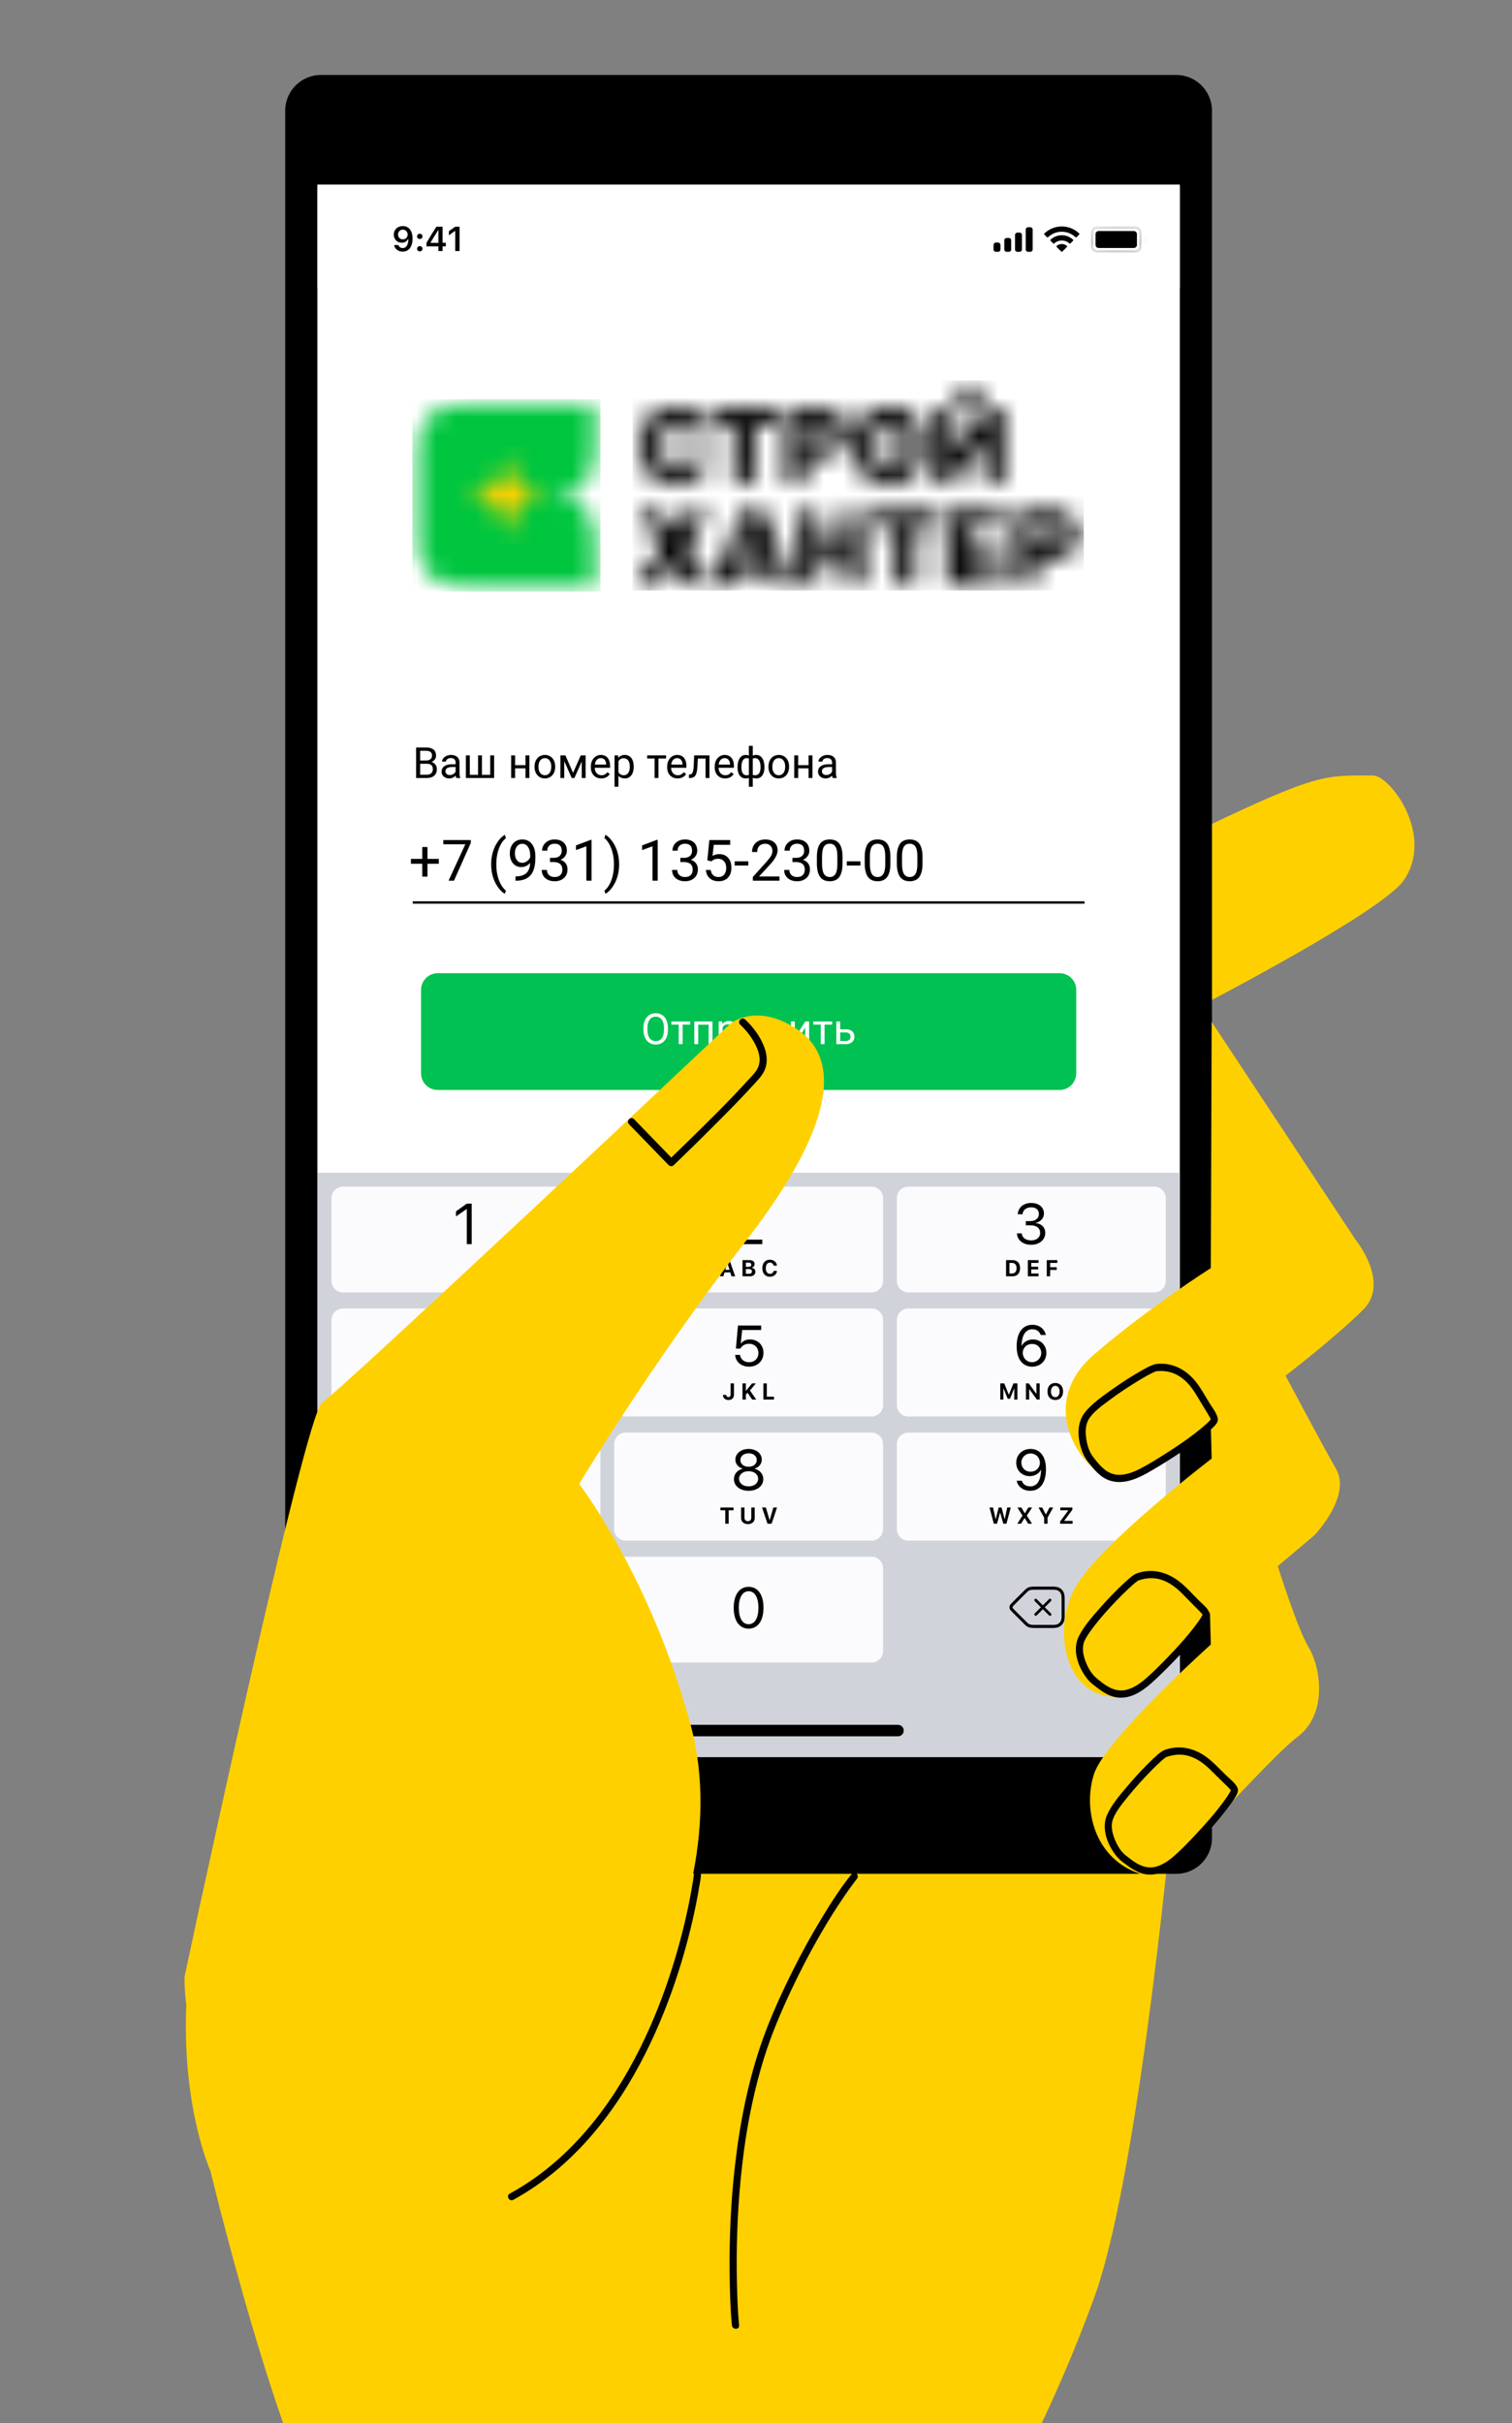<svg width="78" height="125" viewBox="0 0 78 125" fill="none" xmlns="http://www.w3.org/2000/svg">
<rect x="0" y="0" width="78" height="125" fill="#808080" stroke="none"/>
<mask id="mask0_3749_67" style="mask-type:alpha" maskUnits="userSpaceOnUse" x="0" y="0" width="78" height="128">
<rect width="78" height="127.263" fill="#D9D9D9"/>
</mask>
<g mask="url(#mask0_3749_67)">
<mask id="mask1_3749_67" style="mask-type:luminance" maskUnits="userSpaceOnUse" x="-80" y="-6" width="237" height="134">
<path d="M-79.37 -5.473H156.607V127.264H-79.37V-5.473Z" fill="white"/>
</mask>
<g mask="url(#mask1_3749_67)">
<path d="M10.858 111.99C10.858 111.99 5.066 99.241 18.22 82.727C30.492 67.32 56.17 45.548 62.094 42.705C68.12 39.813 68.404 40.017 70.82 40.002C71.716 39.996 74.016 43.074 72.418 45.409C71.326 47.006 62.408 51.637 62.408 51.637C62.408 51.637 61.936 63.868 61.936 71.888C61.936 79.909 59.448 110.317 56.441 118.537C53.433 126.758 50.05 131.688 50.05 131.688C50.05 131.688 21.147 131.889 18.34 131.688C15.533 131.488 10.858 111.99 10.858 111.99Z" fill="#FFD000"/>
<path d="M38.127 119.95C38.059 119.232 38.034 118.508 38.017 117.787C37.977 116.037 38.033 114.283 38.197 112.541C38.401 110.366 38.776 108.195 39.431 106.108C39.798 104.939 40.275 103.814 40.795 102.706C41.271 101.693 41.788 100.698 42.35 99.73C42.735 99.067 43.141 98.416 43.575 97.784C43.708 97.591 43.843 97.399 43.983 97.211C44.028 97.15 44.073 97.089 44.119 97.029C44.127 97.018 44.135 97.008 44.143 96.997C44.115 97.034 44.168 96.965 44.143 96.997C44.155 96.982 44.167 96.967 44.179 96.952C44.188 96.94 44.197 96.929 44.206 96.917C44.355 96.735 44.095 96.472 43.945 96.657C43.362 97.374 42.861 98.167 42.382 98.955C41.839 99.847 41.338 100.765 40.873 101.7C40.316 102.818 39.791 103.963 39.368 105.14C38.609 107.25 38.174 109.467 37.917 111.691C37.705 113.527 37.619 115.379 37.639 117.228C37.649 118.121 37.669 119.022 37.755 119.912C37.757 119.925 37.758 119.938 37.759 119.95C37.781 120.185 38.15 120.187 38.127 119.95Z" fill="#020202"/>
</g>
<mask id="mask2_3749_67" style="mask-type:luminance" maskUnits="userSpaceOnUse" x="-80" y="-6" width="237" height="134">
<path d="M-79.37 -5.473H156.607V127.264H-79.37V-5.473Z" fill="white"/>
</mask>
<g mask="url(#mask2_3749_67)">
<path d="M60.679 96.66H16.557C15.539 96.66 14.713 95.835 14.713 94.817V5.711C14.713 4.693 15.539 3.867 16.557 3.867H60.679C61.697 3.867 62.523 4.693 62.523 5.711V94.817C62.523 95.835 61.697 96.66 60.679 96.66Z" fill="black"/>
<path d="M60.863 90.515H16.372V9.521H60.863V90.515Z" fill="white"/>
</g>
<mask id="mask3_3749_67" style="mask-type:luminance" maskUnits="userSpaceOnUse" x="32" y="19" width="24" height="12">
<path d="M50.44 19.906C50.407 19.906 50.382 19.916 50.363 19.937C50.345 19.957 50.335 19.982 50.335 20.012C50.335 20.203 50.23 20.299 50.02 20.299C49.807 20.299 49.7 20.203 49.7 20.012C49.7 19.982 49.691 19.957 49.672 19.937C49.654 19.916 49.628 19.906 49.595 19.906H49.131C49.098 19.906 49.072 19.916 49.053 19.937C49.035 19.957 49.026 19.982 49.026 20.012C49.026 20.252 49.107 20.445 49.269 20.593C49.431 20.741 49.682 20.814 50.02 20.814C50.356 20.814 50.604 20.741 50.766 20.593C50.929 20.445 51.01 20.252 51.01 20.012C51.01 19.982 51 19.957 50.982 19.937C50.964 19.916 50.938 19.906 50.905 19.906H50.44ZM44.624 21.382C44.317 21.646 44.156 22.021 44.141 22.509C44.137 22.616 44.136 22.776 44.136 22.991C44.136 23.205 44.137 23.363 44.141 23.467C44.16 23.961 44.32 24.336 44.622 24.591C44.924 24.845 45.336 24.973 45.859 24.973C46.383 24.973 46.794 24.845 47.095 24.591C47.395 24.336 47.554 23.961 47.572 23.467C47.58 23.26 47.584 23.101 47.584 22.991C47.584 22.884 47.58 22.723 47.572 22.509C47.558 22.021 47.397 21.646 47.089 21.382C46.781 21.118 46.372 20.986 45.859 20.986C45.344 20.986 44.932 21.118 44.624 21.382ZM45.395 23.968C45.281 23.852 45.22 23.673 45.213 23.433C45.209 23.326 45.208 23.173 45.208 22.974C45.208 22.778 45.209 22.629 45.213 22.526C45.22 22.285 45.281 22.107 45.395 21.991C45.51 21.875 45.664 21.817 45.859 21.817C46.051 21.817 46.204 21.875 46.318 21.991C46.432 22.107 46.493 22.285 46.501 22.526C46.508 22.732 46.512 22.882 46.512 22.974C46.512 23.066 46.508 23.219 46.501 23.433C46.493 23.673 46.432 23.852 46.318 23.968C46.204 24.084 46.051 24.142 45.859 24.142C45.664 24.142 45.51 24.084 45.395 23.968ZM33.601 21.376C33.297 21.637 33.136 22.007 33.117 22.487C33.113 22.59 33.112 22.756 33.112 22.985C33.112 23.21 33.113 23.373 33.117 23.472C33.136 23.963 33.295 24.336 33.595 24.591C33.895 24.845 34.309 24.973 34.836 24.973C35.163 24.973 35.457 24.919 35.717 24.812C35.977 24.705 36.182 24.55 36.333 24.347C36.484 24.144 36.563 23.904 36.571 23.627C36.571 23.594 36.559 23.567 36.535 23.544C36.511 23.522 36.482 23.511 36.449 23.511H35.664C35.613 23.511 35.574 23.521 35.548 23.541C35.523 23.562 35.502 23.6 35.488 23.655C35.44 23.832 35.361 23.958 35.253 24.031C35.144 24.105 35.005 24.142 34.836 24.142C34.419 24.142 34.204 23.91 34.189 23.445C34.185 23.338 34.184 23.181 34.184 22.974C34.184 22.767 34.185 22.614 34.189 22.514C34.204 22.049 34.419 21.817 34.836 21.817C35.009 21.817 35.148 21.853 35.253 21.925C35.358 21.997 35.436 22.123 35.488 22.304C35.506 22.359 35.527 22.397 35.551 22.417C35.575 22.438 35.613 22.448 35.664 22.448H36.449C36.482 22.448 36.511 22.437 36.535 22.415C36.559 22.392 36.571 22.365 36.571 22.332C36.563 22.055 36.484 21.815 36.333 21.612C36.182 21.409 35.977 21.254 35.717 21.147C35.457 21.04 35.163 20.986 34.836 20.986C34.316 20.986 33.904 21.116 33.601 21.376ZM50.96 21.041C50.879 21.041 50.816 21.076 50.772 21.147L49.247 23.35V21.185C49.247 21.145 49.233 21.111 49.205 21.083C49.178 21.055 49.144 21.041 49.103 21.041H48.352C48.311 21.041 48.277 21.055 48.249 21.083C48.222 21.111 48.208 21.145 48.208 21.185V24.773C48.208 24.814 48.221 24.848 48.247 24.876C48.273 24.904 48.306 24.917 48.346 24.917H49.026C49.074 24.917 49.111 24.908 49.139 24.89C49.167 24.871 49.191 24.845 49.214 24.812L50.739 22.697V24.779C50.739 24.82 50.753 24.853 50.78 24.879C50.808 24.904 50.842 24.917 50.883 24.917H51.64C51.68 24.917 51.713 24.904 51.739 24.876C51.765 24.848 51.778 24.816 51.778 24.779V21.185C51.778 21.145 51.765 21.111 51.739 21.083C51.713 21.055 51.68 21.041 51.64 21.041H50.96ZM40.643 21.041C40.603 21.041 40.57 21.055 40.544 21.083C40.518 21.111 40.505 21.145 40.505 21.185V24.779C40.505 24.816 40.519 24.848 40.547 24.876C40.574 24.904 40.606 24.917 40.643 24.917H41.439C41.479 24.917 41.513 24.904 41.538 24.876C41.564 24.848 41.577 24.816 41.577 24.779V23.583H42.207C42.686 23.583 43.062 23.479 43.334 23.27C43.607 23.062 43.743 22.747 43.743 22.326C43.743 21.905 43.607 21.586 43.334 21.368C43.062 21.15 42.686 21.041 42.207 21.041H40.643ZM41.56 21.839H42.179C42.345 21.839 42.468 21.883 42.547 21.972C42.626 22.06 42.666 22.177 42.666 22.321C42.666 22.476 42.622 22.593 42.536 22.672C42.449 22.752 42.33 22.791 42.179 22.791H41.56V21.839ZM36.874 21.041C36.834 21.041 36.8 21.055 36.772 21.083C36.745 21.111 36.731 21.145 36.731 21.185V21.806C36.731 21.846 36.745 21.88 36.772 21.905C36.8 21.931 36.834 21.944 36.874 21.944H37.847V24.779C37.847 24.82 37.861 24.853 37.889 24.879C37.916 24.904 37.95 24.917 37.991 24.917H38.759C38.8 24.917 38.834 24.904 38.861 24.879C38.889 24.853 38.903 24.82 38.903 24.779V21.944H39.875C39.916 21.944 39.95 21.931 39.977 21.905C40.005 21.88 40.019 21.846 40.019 21.806V21.185C40.019 21.145 40.005 21.111 39.977 21.083C39.95 21.055 39.916 21.041 39.875 21.041H36.874ZM52.524 26.302C52.483 26.302 52.45 26.316 52.424 26.343C52.398 26.371 52.386 26.405 52.386 26.446V30.039C52.386 30.076 52.399 30.108 52.427 30.136C52.455 30.164 52.487 30.178 52.524 30.178H53.319C53.36 30.178 53.393 30.164 53.419 30.136C53.445 30.108 53.458 30.076 53.458 30.039V28.843H54.087C54.566 28.843 54.942 28.739 55.215 28.53C55.487 28.322 55.624 28.007 55.624 27.586C55.624 27.166 55.487 26.846 55.215 26.628C54.942 26.411 54.566 26.302 54.087 26.302H52.524ZM53.441 27.099H54.06C54.226 27.099 54.348 27.143 54.427 27.232C54.506 27.321 54.546 27.437 54.546 27.581C54.546 27.736 54.503 27.853 54.416 27.932C54.33 28.012 54.211 28.051 54.06 28.051H53.441V27.099ZM48.976 26.302C48.936 26.302 48.903 26.316 48.877 26.343C48.851 26.371 48.838 26.405 48.838 26.446V30.039C48.838 30.076 48.852 30.108 48.879 30.136C48.907 30.164 48.939 30.178 48.976 30.178H51.629C51.669 30.178 51.703 30.165 51.731 30.139C51.758 30.113 51.772 30.08 51.772 30.039V29.491C51.772 29.45 51.758 29.416 51.731 29.389C51.703 29.361 51.669 29.347 51.629 29.347H49.838V28.627H51.463C51.503 28.627 51.537 28.613 51.565 28.586C51.593 28.558 51.606 28.524 51.606 28.483V27.98C51.606 27.939 51.593 27.905 51.565 27.877C51.537 27.849 51.503 27.835 51.463 27.835H49.838V27.132H51.584C51.625 27.132 51.659 27.119 51.687 27.093C51.714 27.068 51.728 27.035 51.728 26.994V26.446C51.728 26.405 51.714 26.371 51.687 26.343C51.659 26.316 51.625 26.302 51.584 26.302H48.976ZM45.208 26.302C45.167 26.302 45.133 26.316 45.105 26.343C45.078 26.371 45.064 26.405 45.064 26.446V27.066C45.064 27.106 45.078 27.14 45.105 27.166C45.133 27.191 45.167 27.204 45.208 27.204H46.18V30.039C46.18 30.08 46.194 30.113 46.221 30.139C46.249 30.165 46.283 30.178 46.324 30.178H47.092C47.132 30.178 47.166 30.165 47.194 30.139C47.222 30.113 47.236 30.08 47.236 30.039V27.204H48.208C48.249 27.204 48.283 27.191 48.31 27.166C48.338 27.14 48.352 27.106 48.352 27.066V26.446C48.352 26.405 48.338 26.371 48.31 26.343C48.283 26.316 48.249 26.302 48.208 26.302H45.208ZM43.682 26.302C43.642 26.302 43.608 26.316 43.58 26.343C43.553 26.371 43.539 26.405 43.539 26.446V27.758H42.235V26.446C42.235 26.405 42.221 26.371 42.193 26.343C42.166 26.316 42.132 26.302 42.091 26.302H41.334C41.293 26.302 41.26 26.316 41.234 26.343C41.209 26.371 41.196 26.405 41.196 26.446V30.039C41.196 30.08 41.209 30.113 41.234 30.139C41.26 30.165 41.293 30.178 41.334 30.178H42.091C42.132 30.178 42.166 30.165 42.193 30.139C42.221 30.113 42.235 30.08 42.235 30.039V28.683H43.539V30.039C43.539 30.08 43.553 30.113 43.58 30.139C43.608 30.165 43.642 30.178 43.682 30.178H44.434C44.474 30.178 44.508 30.165 44.536 30.139C44.564 30.113 44.578 30.08 44.578 30.039V26.446C44.578 26.405 44.564 26.371 44.536 26.343C44.508 26.316 44.474 26.302 44.434 26.302H43.682ZM38.4 26.302C38.289 26.302 38.216 26.355 38.179 26.462L36.891 30.012C36.888 30.023 36.886 30.039 36.886 30.061C36.886 30.091 36.898 30.118 36.922 30.142C36.946 30.166 36.972 30.178 37.002 30.178H37.72C37.809 30.178 37.871 30.137 37.908 30.056L38.107 29.519H39.555L39.754 30.056C39.79 30.137 39.853 30.178 39.941 30.178H40.66C40.689 30.178 40.716 30.166 40.74 30.142C40.764 30.118 40.776 30.091 40.776 30.061C40.776 30.039 40.774 30.023 40.77 30.012L39.483 26.462C39.446 26.355 39.372 26.302 39.262 26.302H38.4ZM38.831 27.276L39.323 28.688H38.339L38.831 27.276ZM35.631 26.302C35.554 26.302 35.489 26.342 35.438 26.424L34.791 27.387L34.167 26.424C34.115 26.342 34.049 26.302 33.968 26.302H33.123C33.093 26.302 33.066 26.314 33.042 26.338C33.019 26.362 33.007 26.389 33.007 26.418C33.007 26.44 33.012 26.462 33.023 26.484L34.134 28.201L32.929 29.995C32.918 30.017 32.913 30.039 32.913 30.061C32.913 30.091 32.925 30.118 32.949 30.142C32.972 30.166 32.999 30.178 33.029 30.178H33.874C33.955 30.178 34.02 30.141 34.068 30.067L34.758 29.037L35.466 30.067C35.514 30.141 35.578 30.178 35.659 30.178H36.532C36.562 30.178 36.588 30.166 36.612 30.142C36.636 30.118 36.648 30.091 36.648 30.061C36.648 30.039 36.642 30.017 36.631 29.995L35.416 28.19L36.538 26.484C36.549 26.462 36.554 26.44 36.554 26.418C36.554 26.389 36.542 26.362 36.518 26.338C36.494 26.314 36.468 26.302 36.438 26.302H35.631Z" fill="white"/>
</mask>
<g mask="url(#mask3_3749_67)">
<path d="M32.628 19.621H55.91V30.463H32.628V19.621Z" fill="black"/>
</g>
<mask id="mask4_3749_67" style="mask-type:luminance" maskUnits="userSpaceOnUse" x="21" y="20" width="10" height="11">
<path d="M24.192 20.876C23.276 20.876 22.944 20.971 22.61 21.151C22.275 21.33 22.012 21.592 21.833 21.927C21.654 22.262 21.559 22.594 21.559 23.51V27.601C21.559 28.517 21.654 28.849 21.833 29.183C22.012 29.518 22.275 29.781 22.61 29.96C22.944 30.139 23.276 30.234 24.192 30.234H30.689V27.895C30.691 27.127 30.5 26.546 30.118 26.155C29.736 25.763 29.165 25.563 28.406 25.555C29.167 25.546 29.738 25.346 30.118 24.956C30.498 24.566 30.689 23.986 30.689 23.216V20.876H24.192Z" fill="white"/>
</mask>
<g mask="url(#mask4_3749_67)">
<path d="M21.274 20.591H30.974V30.52H21.274V20.591Z" fill="#00C63F"/>
</g>
<mask id="mask5_3749_67" style="mask-type:luminance" maskUnits="userSpaceOnUse" x="23" y="23" width="6" height="5">
<path d="M25.532 24.963C25.2 25.296 24.655 25.493 23.899 25.556C24.655 25.618 25.2 25.816 25.532 26.148C25.864 26.48 26.062 27.025 26.125 27.781C26.187 27.025 26.384 26.48 26.717 26.148C27.049 25.816 27.593 25.618 28.35 25.556C27.593 25.493 27.049 25.296 26.717 24.963C26.384 24.631 26.187 24.087 26.125 23.33C26.062 24.087 25.864 24.631 25.532 24.963Z" fill="white"/>
</mask>
<g mask="url(#mask5_3749_67)">
<path d="M23.614 23.045H28.635V28.066H23.614V23.045Z" fill="#FFD100"/>
</g>
<mask id="mask6_3749_67" style="mask-type:luminance" maskUnits="userSpaceOnUse" x="-80" y="-6" width="237" height="134">
<path d="M-79.37 -5.473H156.607V127.264H-79.37V-5.473Z" fill="white"/>
</mask>
<g mask="url(#mask6_3749_67)">
<path d="M16.388 60.501H60.851V90.639H16.388V60.501Z" fill="#CBCDD2"/>
<path d="M16.388 60.501H60.851V90.639H16.388V60.501Z" fill="#D0D4DA"/>
<path d="M31.031 88.973H46.326C46.489 88.973 46.622 89.105 46.622 89.269C46.622 89.433 46.489 89.565 46.326 89.565H31.031C30.867 89.565 30.734 89.433 30.734 89.269C30.734 89.105 30.867 88.973 31.031 88.973Z" fill="black"/>
<path fill-rule="evenodd" clip-rule="evenodd" d="M53.478 83.328C53.471 83.335 53.464 83.34 53.455 83.343C53.429 83.354 53.398 83.348 53.378 83.328C53.365 83.315 53.357 83.296 53.357 83.278C53.357 83.259 53.365 83.241 53.378 83.228V83.228C53.382 83.224 53.386 83.221 53.39 83.218L53.698 82.91L53.378 82.59L53.379 82.589C53.373 82.582 53.367 82.575 53.364 82.566C53.353 82.54 53.359 82.509 53.379 82.489C53.392 82.475 53.41 82.468 53.429 82.468C53.448 82.468 53.466 82.475 53.48 82.489H53.479C53.483 82.492 53.486 82.496 53.489 82.5L53.798 82.809L54.108 82.499C54.111 82.495 54.114 82.492 54.117 82.489C54.137 82.468 54.167 82.462 54.194 82.473C54.221 82.484 54.238 82.51 54.238 82.539C54.238 82.558 54.23 82.576 54.217 82.589L54.218 82.589L53.898 82.91L54.208 83.219C54.212 83.221 54.215 83.224 54.218 83.228L54.218 83.228C54.239 83.248 54.245 83.279 54.234 83.305C54.223 83.331 54.197 83.349 54.168 83.349C54.149 83.349 54.131 83.341 54.118 83.328L54.118 83.329L53.798 83.01L53.479 83.329L53.478 83.328ZM52.911 83.623L52.638 83.35C52.638 83.35 52.633 83.345 52.632 83.344C52.628 83.34 52.624 83.337 52.615 83.328C52.609 83.322 52.604 83.317 52.592 83.305L52.347 83.059C52.344 83.056 52.34 83.052 52.336 83.048C52.332 83.044 52.33 83.042 52.323 83.036C52.316 83.028 52.311 83.023 52.306 83.017C52.286 82.998 52.27 82.98 52.255 82.962L52.25 82.956C52.246 82.952 52.242 82.947 52.24 82.942C52.234 82.921 52.234 82.899 52.24 82.878C52.242 82.873 52.246 82.868 52.25 82.864L52.255 82.859C52.27 82.84 52.286 82.822 52.303 82.804C52.313 82.795 52.318 82.789 52.322 82.785C52.327 82.78 52.327 82.78 52.331 82.776C52.338 82.77 52.343 82.764 52.348 82.759L52.592 82.515C52.595 82.512 52.597 82.51 52.603 82.504C52.609 82.498 52.612 82.495 52.615 82.491C52.621 82.486 52.627 82.481 52.632 82.475C52.633 82.475 52.634 82.473 52.638 82.47L52.911 82.197C52.927 82.18 52.939 82.169 52.95 82.157C52.962 82.146 52.972 82.136 52.984 82.125C52.986 82.123 52.988 82.121 52.995 82.114L53 82.108C53.026 82.082 53.054 82.061 53.086 82.046C53.117 82.03 53.151 82.018 53.187 82.012C53.225 82.006 53.264 82.003 53.304 82.002C53.326 82.001 53.344 82.001 53.362 82.001C53.382 82.001 53.398 82.001 53.433 82.001H54.227C54.262 82.001 54.277 82.001 54.297 82.001C54.315 82.001 54.334 82.001 54.355 82.002C54.395 82.003 54.435 82.006 54.474 82.012C54.508 82.018 54.542 82.03 54.574 82.046C54.605 82.061 54.634 82.082 54.658 82.107C54.684 82.132 54.705 82.161 54.721 82.193C54.736 82.224 54.748 82.258 54.754 82.293C54.76 82.332 54.763 82.371 54.764 82.411C54.764 82.418 54.764 82.424 54.764 82.431C54.764 82.439 54.765 82.444 54.765 82.458L54.765 82.47V82.54V83.345L54.765 83.36C54.764 83.382 54.764 83.391 54.764 83.403C54.763 83.445 54.76 83.485 54.753 83.524C54.747 83.559 54.736 83.593 54.72 83.626C54.704 83.657 54.683 83.686 54.657 83.711C54.633 83.737 54.603 83.757 54.572 83.774C54.539 83.79 54.505 83.801 54.47 83.807C54.431 83.814 54.391 83.817 54.351 83.818C54.326 83.818 54.309 83.818 54.292 83.818H53.362C53.344 83.818 53.324 83.818 53.304 83.818C53.264 83.817 53.225 83.814 53.186 83.807C53.151 83.801 53.117 83.79 53.085 83.774C53.054 83.758 53.026 83.737 53.001 83.712C52.999 83.711 52.997 83.709 52.995 83.706L52.994 83.706C52.988 83.699 52.987 83.698 52.985 83.696L52.984 83.695C52.974 83.686 52.966 83.677 52.951 83.663C52.94 83.652 52.931 83.643 52.911 83.623ZM52.532 82.353L52.532 82.353C52.532 82.353 52.532 82.353 52.531 82.353L52.532 82.353ZM52.839 82.045C52.828 82.056 52.815 82.069 52.799 82.085L52.527 82.358C52.518 82.365 52.511 82.372 52.504 82.379C52.501 82.383 52.498 82.386 52.492 82.392C52.486 82.397 52.483 82.4 52.48 82.403L52.235 82.649C52.23 82.654 52.225 82.659 52.219 82.665L52.213 82.671C52.205 82.679 52.199 82.685 52.191 82.694C52.172 82.713 52.152 82.734 52.134 82.757C52.117 82.775 52.103 82.796 52.093 82.819L52.09 82.825C52.073 82.88 52.073 82.939 52.09 82.995L52.093 83.002C52.103 83.025 52.117 83.045 52.134 83.064C52.153 83.086 52.172 83.107 52.193 83.128C52.197 83.132 52.203 83.139 52.212 83.147L52.223 83.159C52.227 83.163 52.231 83.167 52.234 83.17L52.48 83.417C52.492 83.429 52.498 83.434 52.508 83.444C52.516 83.452 52.52 83.456 52.529 83.465L52.799 83.735C52.819 83.755 52.829 83.764 52.84 83.775C52.855 83.79 52.865 83.8 52.88 83.815C52.886 83.821 52.888 83.823 52.891 83.826C52.926 83.861 52.968 83.891 53.014 83.915C53.06 83.938 53.109 83.954 53.16 83.963C53.207 83.971 53.254 83.975 53.302 83.976C53.322 83.976 53.342 83.976 53.362 83.977H53.409H54.292C54.31 83.977 54.329 83.976 54.354 83.976C54.401 83.975 54.449 83.971 54.496 83.963C54.547 83.954 54.597 83.938 54.643 83.915C54.69 83.891 54.733 83.86 54.77 83.823C54.806 83.786 54.837 83.744 54.861 83.697C54.884 83.65 54.901 83.601 54.909 83.55C54.917 83.502 54.921 83.454 54.922 83.407C54.922 83.395 54.922 83.385 54.923 83.361L54.923 83.347V83.274V82.469L54.923 82.457C54.923 82.442 54.922 82.436 54.922 82.428C54.922 82.421 54.922 82.414 54.922 82.407C54.921 82.362 54.917 82.314 54.91 82.267C54.901 82.216 54.885 82.167 54.862 82.121C54.838 82.075 54.807 82.032 54.771 81.996C54.734 81.959 54.692 81.928 54.645 81.905C54.599 81.882 54.551 81.865 54.5 81.856C54.452 81.849 54.405 81.845 54.358 81.844C54.336 81.844 54.316 81.843 54.297 81.843C54.278 81.843 54.262 81.843 54.227 81.843H53.433C53.397 81.843 53.381 81.843 53.361 81.843C53.343 81.843 53.323 81.844 53.301 81.844C53.254 81.845 53.207 81.849 53.16 81.856C53.109 81.865 53.06 81.882 53.014 81.905C52.968 81.928 52.925 81.959 52.889 81.996C52.887 81.998 52.886 81.999 52.876 82.01C52.862 82.022 52.851 82.034 52.839 82.045Z" fill="black"/>
<path fill-rule="evenodd" clip-rule="evenodd" d="M31.683 80.895C31.683 80.567 31.948 80.302 32.276 80.302H44.962C45.29 80.302 45.555 80.567 45.555 80.895V85.163C45.555 85.49 45.29 85.756 44.962 85.756H32.276C31.948 85.756 31.683 85.49 31.683 85.163V80.895Z" fill="#FBFBFD"/>
<path d="M38.62 83.784C38.293 83.784 38.112 83.452 38.112 82.93C38.112 82.421 38.297 82.082 38.62 82.082C38.943 82.082 39.125 82.418 39.125 82.932C39.125 83.453 38.946 83.784 38.62 83.784ZM38.62 84.012C39.106 84.012 39.387 83.591 39.387 82.93C39.387 82.275 39.105 81.854 38.62 81.854C38.135 81.854 37.85 82.278 37.85 82.932C37.85 83.592 38.132 84.012 38.62 84.012Z" fill="black"/>
<path fill-rule="evenodd" clip-rule="evenodd" d="M46.267 74.492C46.267 74.164 46.532 73.899 46.86 73.899H59.546C59.874 73.899 60.139 74.164 60.139 74.492V78.879C60.139 79.206 59.874 79.472 59.546 79.472H46.86C46.532 79.472 46.267 79.206 46.267 78.879V74.492Z" fill="#FBFBFD"/>
<path d="M54.688 78.598H55.333V78.454H54.902V78.443L55.322 77.876V77.762H54.698V77.906H55.108V77.917L54.688 78.484V78.598ZM54.04 78.598V78.286L54.331 77.762H54.141L53.958 78.114H53.947L53.763 77.762H53.574L53.865 78.286V78.598H54.04ZM52.481 78.598H52.67L52.852 78.311H52.862L53.042 78.598H53.241L52.97 78.18L53.245 77.762H53.049L52.873 78.058H52.863L52.688 77.762H52.483L52.748 78.177L52.481 78.598ZM51.589 78.035H51.599L51.757 78.598H51.92L52.142 77.762H51.961L51.833 78.359H51.823L51.668 77.762H51.52L51.368 78.359H51.359L51.229 77.762H51.047L51.268 78.598H51.433L51.589 78.035Z" fill="black"/>
<path d="M53.163 75.916C52.89 75.916 52.689 75.718 52.689 75.446C52.689 75.184 52.9 74.975 53.168 74.975C53.437 74.975 53.645 75.185 53.645 75.453C53.645 75.719 53.44 75.916 53.163 75.916ZM53.149 76.9C53.66 76.9 53.958 76.489 53.958 75.786C53.958 74.994 53.538 74.741 53.165 74.741C52.736 74.741 52.425 75.042 52.425 75.454C52.425 75.851 52.72 76.145 53.118 76.145C53.385 76.145 53.613 76.01 53.702 75.803H53.706C53.699 76.358 53.506 76.673 53.152 76.673C52.935 76.673 52.771 76.573 52.713 76.381H52.448C52.509 76.695 52.788 76.9 53.149 76.9Z" fill="black"/>
<path fill-rule="evenodd" clip-rule="evenodd" d="M31.683 74.492C31.683 74.164 31.948 73.899 32.276 73.899H44.962C45.29 73.899 45.555 74.164 45.555 74.492V78.879C45.555 79.206 45.29 79.472 44.962 79.472H32.276C31.948 79.472 31.683 79.206 31.683 78.879V74.492Z" fill="#FBFBFD"/>
<path d="M39.806 78.598L40.084 77.762H39.896L39.71 78.407H39.699L39.509 77.762H39.312L39.594 78.598H39.806ZM38.407 77.762H38.232V78.309C38.232 78.494 38.368 78.619 38.582 78.619C38.796 78.619 38.932 78.494 38.932 78.309V77.762H38.757V78.293C38.757 78.4 38.694 78.469 38.582 78.469C38.47 78.469 38.407 78.4 38.407 78.293V77.762ZM37.59 78.598V77.906H37.841V77.762H37.165V77.906H37.415V78.598H37.59Z" fill="black"/>
<path d="M38.618 76.673C38.331 76.673 38.126 76.51 38.126 76.282C38.126 76.054 38.331 75.89 38.618 75.89C38.906 75.89 39.11 76.052 39.11 76.282C39.11 76.51 38.906 76.673 38.618 76.673ZM38.618 75.661C38.369 75.661 38.195 75.518 38.195 75.315C38.195 75.111 38.369 74.967 38.618 74.967C38.867 74.967 39.04 75.11 39.04 75.315C39.04 75.518 38.865 75.661 38.618 75.661ZM38.618 76.9C39.061 76.9 39.376 76.651 39.376 76.301C39.376 76.042 39.197 75.828 38.926 75.764V75.758C39.158 75.684 39.298 75.509 39.298 75.292C39.298 74.974 39.013 74.742 38.618 74.742C38.226 74.742 37.936 74.975 37.936 75.291C37.936 75.511 38.08 75.687 38.31 75.758V75.764C38.04 75.826 37.861 76.041 37.861 76.301C37.861 76.65 38.176 76.9 38.618 76.9Z" fill="black"/>
<path fill-rule="evenodd" clip-rule="evenodd" d="M17.1 74.492C17.1 74.164 17.365 73.899 17.692 73.899H30.379C30.706 73.899 30.972 74.164 30.972 74.492V78.879C30.972 79.206 30.706 79.472 30.379 79.472H17.692C17.365 79.472 17.1 79.206 17.1 78.879V74.492Z" fill="#FBFBFD"/>
<path d="M25.332 78.367C25.338 78.521 25.467 78.619 25.667 78.619C25.876 78.619 26.005 78.516 26.005 78.349C26.005 78.22 25.933 78.148 25.765 78.112L25.664 78.091C25.567 78.069 25.526 78.038 25.526 77.986C25.526 77.92 25.584 77.878 25.672 77.878C25.756 77.878 25.818 77.923 25.826 77.991H25.99C25.985 77.843 25.855 77.741 25.671 77.741C25.478 77.741 25.351 77.844 25.351 78C25.351 78.126 25.426 78.205 25.578 78.237L25.687 78.261C25.789 78.283 25.831 78.315 25.831 78.37C25.831 78.435 25.767 78.481 25.676 78.481C25.577 78.481 25.509 78.436 25.501 78.367H25.332ZM24.484 77.899H24.636C24.723 77.899 24.777 77.95 24.777 78.031C24.777 78.114 24.725 78.162 24.637 78.162H24.484V77.899ZM24.484 78.292H24.627L24.783 78.598H24.981L24.805 78.266C24.901 78.228 24.956 78.136 24.956 78.029C24.956 77.864 24.843 77.762 24.66 77.762H24.309V78.598H24.484V78.292ZM23.506 78.477C23.367 78.477 23.277 78.363 23.277 78.18C23.277 77.998 23.367 77.883 23.505 77.883C23.643 77.883 23.732 77.998 23.732 78.18C23.732 78.274 23.709 78.35 23.666 78.396L23.61 78.323H23.446L23.558 78.47C23.541 78.475 23.524 78.477 23.506 78.477ZM23.505 78.619C23.559 78.619 23.608 78.611 23.652 78.596L23.716 78.681H23.879L23.767 78.532C23.856 78.459 23.907 78.336 23.907 78.18C23.907 77.909 23.751 77.741 23.505 77.741C23.26 77.741 23.103 77.909 23.103 78.18C23.103 78.452 23.258 78.619 23.505 78.619ZM22.279 77.901H22.406C22.507 77.901 22.564 77.953 22.564 78.05C22.564 78.145 22.506 78.197 22.405 78.197H22.279V77.901ZM22.104 77.762V78.598H22.279V78.334H22.444C22.62 78.334 22.742 78.22 22.742 78.049C22.742 77.877 22.624 77.762 22.452 77.762H22.104Z" fill="black"/>
<path d="M23.515 76.866H23.788L24.717 75.019V74.778H23.335V75.009H24.459V75.015L23.515 76.866Z" fill="black"/>
<path fill-rule="evenodd" clip-rule="evenodd" d="M46.267 68.09C46.267 67.762 46.532 67.497 46.86 67.497H59.546C59.874 67.497 60.139 67.762 60.139 68.09V72.476C60.139 72.804 59.874 73.069 59.546 73.069H46.86C46.532 73.069 46.267 72.804 46.267 72.476V68.09Z" fill="#FBFBFD"/>
<path d="M54.439 71.487C54.575 71.487 54.662 71.6 54.662 71.777C54.662 71.955 54.575 72.069 54.439 72.069C54.302 72.069 54.216 71.955 54.216 71.777C54.216 71.6 54.303 71.487 54.439 71.487ZM54.439 71.339C54.193 71.339 54.037 71.506 54.037 71.777C54.037 72.048 54.191 72.217 54.439 72.217C54.686 72.217 54.841 72.048 54.841 71.777C54.841 71.507 54.685 71.339 54.439 71.339ZM53.093 72.195V71.661H53.103L53.489 72.195H53.634V71.36H53.466V71.892H53.456L53.072 71.36H52.926V72.195H53.093ZM52.486 72.195V71.36H52.281L52.049 71.936H52.038L51.807 71.36H51.601V72.195H51.763V71.63H51.773L51.986 72.154H52.102L52.315 71.63H52.324V72.195H52.486Z" fill="black"/>
<path d="M53.238 70.267C52.97 70.267 52.762 70.055 52.762 69.787C52.762 69.521 52.966 69.324 53.242 69.324C53.519 69.324 53.715 69.521 53.715 69.794C53.715 70.058 53.504 70.267 53.238 70.267ZM53.241 70.499C53.669 70.499 53.98 70.198 53.98 69.785C53.98 69.389 53.685 69.095 53.287 69.095C53.003 69.095 52.789 69.246 52.704 69.434H52.7C52.708 68.878 52.906 68.568 53.255 68.568C53.469 68.568 53.626 68.677 53.687 68.865H53.951C53.886 68.545 53.613 68.338 53.258 68.338C52.747 68.338 52.447 68.751 52.447 69.454C52.447 70.231 52.856 70.499 53.241 70.499Z" fill="black"/>
<path fill-rule="evenodd" clip-rule="evenodd" d="M31.683 68.09C31.683 67.762 31.948 67.497 32.276 67.497H44.962C45.29 67.497 45.555 67.762 45.555 68.09V72.476C45.555 72.804 45.29 73.069 44.962 73.069H32.276C31.948 73.069 31.683 72.804 31.683 72.476V68.09Z" fill="#FBFBFD"/>
<path d="M39.929 72.048H39.557V71.36H39.382V72.195H39.929V72.048ZM38.478 72.195V71.94L38.561 71.841L38.804 72.195H39.013L38.687 71.726L38.992 71.36H38.797L38.489 71.735H38.478V71.36H38.303V72.195H38.478ZM37.296 71.954C37.296 72.115 37.408 72.217 37.579 72.217C37.757 72.217 37.863 72.116 37.863 71.938V71.36H37.688V71.937C37.688 72.021 37.649 72.066 37.577 72.066C37.51 72.066 37.466 72.022 37.465 71.954H37.296Z" fill="black"/>
<path d="M38.641 70.498C39.076 70.498 39.385 70.204 39.385 69.784C39.385 69.383 39.095 69.093 38.694 69.093C38.492 69.093 38.318 69.168 38.219 69.308H38.214L38.285 68.606H39.266V68.375H38.07L37.963 69.566H38.193C38.29 69.398 38.45 69.317 38.648 69.317C38.926 69.317 39.124 69.515 39.124 69.792C39.124 70.072 38.927 70.269 38.643 70.269C38.393 70.269 38.203 70.116 38.18 69.893H37.924C37.946 70.249 38.241 70.498 38.641 70.498Z" fill="black"/>
<path fill-rule="evenodd" clip-rule="evenodd" d="M17.1 68.09C17.1 67.762 17.365 67.497 17.692 67.497H30.379C30.706 67.497 30.972 67.762 30.972 68.09V72.476C30.972 72.804 30.706 73.069 30.379 73.069H17.692C17.365 73.069 17.1 72.804 17.1 72.476V68.09Z" fill="#FBFBFD"/>
<path d="M25.276 71.36H25.101V72.195H25.276V71.36ZM24.661 72.195V71.36H24.486V71.699H24.11V71.36H23.935V72.195H24.11V71.843H24.486V72.195H24.661ZM23.53 71.856V71.75H23.179V71.878H23.36L23.36 71.893C23.356 71.997 23.277 72.067 23.162 72.067C23.024 72.067 22.938 71.957 22.938 71.775C22.938 71.597 23.021 71.487 23.155 71.487C23.253 71.487 23.323 71.537 23.349 71.624H23.523C23.498 71.451 23.353 71.339 23.155 71.339C22.912 71.339 22.759 71.508 22.759 71.777C22.759 72.049 22.911 72.217 23.16 72.217C23.388 72.217 23.53 72.078 23.53 71.856Z" fill="black"/>
<path d="M23.511 69.794C23.676 69.505 23.903 69.156 24.298 68.591H24.302V69.8H23.511V69.794ZM24.302 70.463H24.554V70.029H24.85V69.8H24.554V68.374H24.169C23.676 69.082 23.431 69.463 23.253 69.793V70.029H24.302V70.463Z" fill="black"/>
<path fill-rule="evenodd" clip-rule="evenodd" d="M46.267 61.805C46.267 61.477 46.532 61.212 46.86 61.212H59.546C59.874 61.212 60.139 61.477 60.139 61.805V66.073C60.139 66.401 59.874 66.666 59.546 66.666H46.86C46.532 66.666 46.267 66.401 46.267 66.073V61.805Z" fill="#FBFBFD"/>
<path d="M54.174 65.836V65.507H54.514V65.369H54.174V65.145H54.546V65.001H53.999V65.836H54.174ZM53.578 65.692H53.199V65.481H53.556V65.346H53.199V65.145H53.578V65.001H53.024V65.836H53.578V65.692ZM52.075 65.145H52.201C52.353 65.145 52.443 65.243 52.443 65.416C52.443 65.595 52.356 65.692 52.201 65.692H52.075V65.145ZM51.9 65.001V65.836H52.229C52.479 65.836 52.621 65.683 52.621 65.413C52.621 65.15 52.477 65.001 52.229 65.001H51.9Z" fill="black"/>
<path d="M52.921 63.208H53.182C53.476 63.208 53.66 63.353 53.659 63.61C53.657 63.829 53.473 63.985 53.199 63.985C52.921 63.985 52.725 63.845 52.709 63.623H52.459C52.478 63.969 52.766 64.211 53.199 64.211C53.608 64.211 53.923 63.961 53.923 63.602C53.923 63.305 53.717 63.115 53.413 63.089V63.083C53.675 63.029 53.855 62.85 53.855 62.591C53.855 62.293 53.614 62.053 53.196 62.053C52.805 62.053 52.53 62.28 52.501 62.635H52.751C52.767 62.409 52.95 62.279 53.196 62.279C53.463 62.279 53.594 62.419 53.594 62.626C53.594 62.834 53.42 62.988 53.171 62.988H52.921V63.208Z" fill="black"/>
<path fill-rule="evenodd" clip-rule="evenodd" d="M31.683 61.805C31.683 61.477 31.948 61.212 32.276 61.212H44.962C45.29 61.212 45.555 61.477 45.555 61.805V66.073C45.555 66.401 45.29 66.666 44.962 66.666H32.276C31.948 66.666 31.683 66.401 31.683 66.073V61.805Z" fill="#FBFBFD"/>
<path d="M39.718 65.858C39.92 65.858 40.067 65.736 40.081 65.558H39.911C39.894 65.65 39.819 65.709 39.719 65.709C39.587 65.709 39.505 65.598 39.505 65.419C39.505 65.24 39.587 65.129 39.718 65.129C39.818 65.129 39.894 65.193 39.911 65.289H40.081C40.068 65.11 39.916 64.98 39.718 64.98C39.476 64.98 39.327 65.147 39.327 65.419C39.327 65.691 39.476 65.858 39.718 65.858ZM38.479 65.707V65.464H38.631C38.734 65.464 38.79 65.506 38.79 65.584C38.79 65.664 38.736 65.707 38.635 65.707H38.479ZM38.479 65.131H38.625C38.708 65.131 38.757 65.172 38.757 65.24C38.757 65.309 38.705 65.349 38.611 65.349H38.479V65.131ZM38.679 65.837C38.858 65.837 38.968 65.745 38.968 65.598C38.968 65.49 38.888 65.407 38.777 65.399V65.388C38.863 65.376 38.928 65.298 38.928 65.21C38.928 65.081 38.832 65.001 38.67 65.001H38.304V65.837H38.679ZM37.521 65.171H37.532L37.635 65.504H37.416L37.521 65.171ZM37.736 65.837H37.925L37.635 65.001H37.429L37.139 65.837H37.315L37.379 65.634H37.672L37.736 65.837Z" fill="black"/>
<path d="M37.935 62.692H38.187C38.187 62.457 38.381 62.281 38.639 62.281C38.878 62.281 39.031 62.444 39.031 62.65C39.031 62.824 38.966 62.936 38.684 63.23L37.949 63.997V64.177H39.326V63.945H38.306V63.939L38.802 63.43C39.186 63.036 39.292 62.864 39.292 62.634C39.292 62.317 39.025 62.054 38.639 62.054C38.236 62.054 37.935 62.326 37.935 62.692Z" fill="black"/>
<path fill-rule="evenodd" clip-rule="evenodd" d="M17.1 61.805C17.1 61.477 17.365 61.212 17.692 61.212H30.379C30.706 61.212 30.972 61.477 30.972 61.805V66.073C30.972 66.401 30.706 66.666 30.379 66.666H17.692C17.365 66.666 17.1 66.401 17.1 66.073V61.805Z" fill="#FBFBFD"/>
<path d="M24.08 64.177H24.332V62.088H24.078L23.522 62.488V62.75L24.075 62.365H24.08V64.177Z" fill="black"/>
<path d="M16.374 9.621H60.865V14.852H16.374V9.621Z" fill="white"/>
<mask id="mask7_3749_67" style="mask-type:luminance" maskUnits="userSpaceOnUse" x="56" y="11" width="3" height="3">
<path d="M56.278 11.682H58.889V13.029H56.278V11.682Z" fill="white"/>
</mask>
<g mask="url(#mask7_3749_67)">
<g opacity="0.35">
<path d="M56.595 11.741H58.573C58.715 11.741 58.83 11.857 58.83 11.999V12.712C58.83 12.854 58.715 12.97 58.573 12.97H56.595C56.453 12.97 56.338 12.854 56.338 12.712V11.999C56.338 11.857 56.453 11.741 56.595 11.741Z" stroke="black" stroke-width="0.119"/>
</g>
</g>
<mask id="mask8_3749_67" style="mask-type:luminance" maskUnits="userSpaceOnUse" x="59" y="12" width="1" height="1">
<path d="M59.007 12.117H59.164V12.593H59.007V12.117Z" fill="white"/>
</mask>
<g mask="url(#mask8_3749_67)">
<g opacity="0.4">
<path d="M59.007 12.117V12.593C59.103 12.553 59.165 12.459 59.165 12.355C59.165 12.251 59.103 12.158 59.007 12.117Z" fill="black"/>
</g>
</g>
<path d="M56.673 11.919H58.492C58.58 11.919 58.651 11.99 58.651 12.078V12.633C58.651 12.72 58.58 12.791 58.492 12.791H56.673C56.586 12.791 56.515 12.72 56.515 12.633V12.078C56.515 11.99 56.586 11.919 56.673 11.919Z" fill="black"/>
<path fill-rule="evenodd" clip-rule="evenodd" d="M55.05 12.71C55.051 12.721 55.047 12.73 55.039 12.738L54.801 12.978C54.794 12.985 54.785 12.989 54.775 12.989C54.765 12.989 54.756 12.985 54.749 12.978L54.511 12.738C54.503 12.73 54.499 12.721 54.499 12.71C54.5 12.7 54.504 12.69 54.512 12.683C54.664 12.555 54.886 12.555 55.038 12.683C55.046 12.69 55.05 12.7 55.05 12.71ZM54.775 12.406C54.92 12.406 55.06 12.46 55.167 12.557C55.182 12.571 55.205 12.571 55.219 12.556L55.357 12.417C55.364 12.41 55.368 12.4 55.368 12.39C55.368 12.38 55.363 12.37 55.356 12.363C55.029 12.058 54.522 12.058 54.194 12.363C54.187 12.37 54.183 12.38 54.183 12.39C54.183 12.4 54.187 12.41 54.194 12.417L54.331 12.556C54.346 12.571 54.368 12.571 54.383 12.557C54.49 12.46 54.63 12.406 54.775 12.406ZM54.775 11.953C55.039 11.953 55.293 12.055 55.484 12.237C55.498 12.251 55.522 12.251 55.536 12.236L55.673 12.097C55.681 12.09 55.685 12.08 55.684 12.07C55.684 12.06 55.68 12.05 55.673 12.043C55.171 11.561 54.379 11.561 53.877 12.043C53.87 12.05 53.865 12.06 53.865 12.07C53.865 12.08 53.869 12.09 53.876 12.097L54.014 12.236C54.029 12.251 54.051 12.251 54.066 12.237C54.257 12.055 54.511 11.953 54.775 11.953Z" fill="black"/>
<path fill-rule="evenodd" clip-rule="evenodd" d="M51.492 12.514H51.374C51.308 12.514 51.255 12.567 51.255 12.633V12.87C51.255 12.936 51.308 12.989 51.374 12.989H51.492C51.558 12.989 51.611 12.936 51.611 12.87V12.633C51.611 12.567 51.558 12.514 51.492 12.514ZM52.046 12.276H51.927C51.862 12.276 51.809 12.329 51.809 12.395V12.87C51.809 12.936 51.862 12.989 51.927 12.989H52.046C52.111 12.989 52.165 12.936 52.165 12.87V12.395C52.165 12.329 52.111 12.276 52.046 12.276ZM52.481 11.999H52.6C52.665 11.999 52.718 12.052 52.718 12.117V12.87C52.718 12.936 52.665 12.989 52.6 12.989H52.481C52.416 12.989 52.362 12.936 52.362 12.87V12.117C52.362 12.052 52.416 11.999 52.481 11.999ZM53.153 11.721H53.035C52.969 11.721 52.916 11.774 52.916 11.84V12.87C52.916 12.936 52.969 12.989 53.035 12.989H53.153C53.219 12.989 53.272 12.936 53.272 12.87V11.84C53.272 11.774 53.219 11.721 53.153 11.721Z" fill="black"/>
<path d="M23.484 12.95H23.708V11.694H23.485L23.157 11.924V12.136L23.469 11.915H23.484V12.95ZM22.21 12.515C22.332 12.302 22.478 12.07 22.606 11.873H22.618V12.528H22.21V12.515ZM22.615 12.95H22.83V12.709H22.999V12.523H22.83V11.694H22.513C22.343 11.953 22.165 12.242 22.002 12.525V12.709H22.615V12.95ZM21.655 12.967C21.738 12.967 21.794 12.909 21.794 12.832C21.794 12.755 21.738 12.697 21.655 12.697C21.574 12.697 21.516 12.755 21.516 12.832C21.516 12.909 21.574 12.967 21.655 12.967ZM21.655 12.328C21.738 12.328 21.794 12.27 21.794 12.193C21.794 12.116 21.738 12.058 21.655 12.058C21.574 12.058 21.516 12.116 21.516 12.193C21.516 12.27 21.574 12.328 21.655 12.328ZM20.781 12.347C20.635 12.347 20.534 12.244 20.534 12.096C20.534 11.954 20.64 11.845 20.782 11.845C20.924 11.845 21.029 11.956 21.029 12.1C21.029 12.243 20.926 12.347 20.781 12.347ZM20.773 12.98C21.092 12.98 21.282 12.731 21.282 12.307C21.282 11.89 21.08 11.662 20.78 11.662C20.507 11.662 20.314 11.846 20.314 12.103C20.314 12.344 20.488 12.52 20.727 12.52C20.874 12.52 20.993 12.452 21.052 12.333H21.067C21.064 12.628 20.959 12.797 20.776 12.797C20.668 12.797 20.582 12.738 20.555 12.642H20.332C20.368 12.846 20.544 12.98 20.773 12.98Z" fill="black"/>
<path d="M21.674 39.397V39.963H22.017C22.113 39.963 22.189 39.938 22.245 39.888C22.301 39.838 22.329 39.769 22.329 39.681C22.329 39.492 22.226 39.397 22.02 39.397H21.674ZM21.674 39.231H21.987C22.078 39.231 22.151 39.208 22.205 39.163C22.259 39.117 22.287 39.056 22.287 38.977C22.287 38.891 22.261 38.828 22.211 38.789C22.161 38.749 22.084 38.73 21.981 38.73H21.674V39.231ZM21.467 40.133V38.56H21.981C22.152 38.56 22.28 38.595 22.366 38.666C22.452 38.736 22.495 38.841 22.495 38.979C22.495 39.053 22.474 39.118 22.433 39.174C22.391 39.231 22.334 39.274 22.262 39.305C22.347 39.329 22.414 39.374 22.463 39.441C22.513 39.508 22.537 39.587 22.537 39.679C22.537 39.82 22.491 39.931 22.4 40.012C22.309 40.093 22.179 40.133 22.012 40.133H21.467Z" fill="black"/>
<path d="M23.204 39.98C23.267 39.98 23.326 39.964 23.382 39.932C23.438 39.899 23.479 39.857 23.504 39.805V39.566H23.348C23.103 39.566 22.98 39.637 22.98 39.781C22.98 39.843 23.001 39.892 23.043 39.927C23.085 39.963 23.138 39.98 23.204 39.98ZM23.535 40.133C23.524 40.11 23.515 40.069 23.508 40.01C23.415 40.106 23.304 40.154 23.175 40.154C23.059 40.154 22.965 40.122 22.891 40.057C22.817 39.991 22.78 39.909 22.78 39.809C22.78 39.687 22.827 39.592 22.919 39.525C23.012 39.458 23.142 39.424 23.31 39.424H23.504V39.332C23.504 39.262 23.483 39.207 23.442 39.165C23.4 39.124 23.338 39.103 23.257 39.103C23.186 39.103 23.126 39.121 23.078 39.157C23.029 39.193 23.005 39.237 23.005 39.288H22.804C22.804 39.23 22.825 39.173 22.866 39.119C22.908 39.065 22.964 39.022 23.035 38.99C23.106 38.958 23.184 38.942 23.269 38.942C23.403 38.942 23.509 38.976 23.585 39.043C23.662 39.111 23.701 39.203 23.704 39.322V39.859C23.704 39.967 23.718 40.052 23.745 40.115V40.133H23.535Z" fill="black"/>
<path d="M24.235 38.964V39.97H24.662V38.964H24.862V39.97H25.289V38.964H25.49V40.133H24.034V38.964H24.235Z" fill="black"/>
<path d="M27.309 40.133H27.109V39.634H26.572V40.133H26.371V38.964H26.572V39.471H27.109V38.964H27.309V40.133Z" fill="black"/>
<path d="M27.777 39.561C27.777 39.691 27.807 39.795 27.867 39.873C27.927 39.952 28.008 39.991 28.109 39.991C28.21 39.991 28.291 39.951 28.351 39.872C28.41 39.792 28.44 39.681 28.44 39.538C28.44 39.409 28.41 39.305 28.349 39.226C28.288 39.146 28.207 39.106 28.107 39.106C28.008 39.106 27.928 39.146 27.868 39.224C27.807 39.303 27.777 39.415 27.777 39.561ZM27.576 39.538C27.576 39.423 27.599 39.32 27.644 39.229C27.689 39.137 27.751 39.067 27.832 39.017C27.912 38.967 28.003 38.942 28.107 38.942C28.266 38.942 28.394 38.997 28.493 39.108C28.591 39.218 28.64 39.364 28.64 39.547V39.561C28.64 39.675 28.618 39.777 28.575 39.868C28.531 39.958 28.469 40.028 28.388 40.079C28.307 40.129 28.214 40.154 28.109 40.154C27.95 40.154 27.822 40.099 27.724 39.989C27.625 39.879 27.576 39.733 27.576 39.552V39.538Z" fill="black"/>
<path d="M29.563 39.868L29.961 38.964H30.21V40.133H30.01V39.283L29.632 40.133H29.494L29.108 39.264V40.133H28.909V38.964H29.168L29.563 39.868Z" fill="black"/>
<path d="M30.991 39.106C30.911 39.106 30.843 39.136 30.788 39.194C30.733 39.253 30.7 39.336 30.687 39.441H31.272V39.426C31.266 39.325 31.239 39.246 31.19 39.19C31.141 39.134 31.075 39.106 30.991 39.106ZM31.016 40.154C30.858 40.154 30.729 40.102 30.63 39.998C30.53 39.894 30.48 39.755 30.48 39.581V39.544C30.48 39.428 30.503 39.325 30.547 39.233C30.591 39.142 30.653 39.071 30.733 39.02C30.812 38.968 30.898 38.942 30.991 38.942C31.143 38.942 31.261 38.992 31.346 39.093C31.43 39.193 31.472 39.336 31.472 39.522V39.606H30.68C30.683 39.721 30.717 39.814 30.781 39.885C30.846 39.956 30.928 39.991 31.027 39.991C31.098 39.991 31.157 39.977 31.206 39.948C31.255 39.919 31.298 39.881 31.335 39.834L31.457 39.928C31.359 40.079 31.212 40.154 31.016 40.154Z" fill="black"/>
<path d="M32.491 39.539C32.491 39.407 32.463 39.303 32.407 39.226C32.35 39.15 32.273 39.112 32.175 39.112C32.054 39.112 31.964 39.166 31.903 39.273V39.831C31.963 39.938 32.054 39.991 32.178 39.991C32.273 39.991 32.349 39.953 32.406 39.877C32.463 39.801 32.491 39.688 32.491 39.539ZM32.691 39.561C32.691 39.739 32.65 39.883 32.569 39.991C32.487 40.1 32.377 40.154 32.238 40.154C32.096 40.154 31.985 40.109 31.903 40.019V40.582H31.703V38.964H31.886L31.896 39.093C31.977 38.993 32.09 38.942 32.235 38.942C32.375 38.942 32.486 38.995 32.568 39.101C32.65 39.207 32.691 39.354 32.691 39.543V39.561Z" fill="black"/>
<path d="M34.361 39.126H33.968V40.133H33.769V39.126H33.384V38.964H34.361V39.126Z" fill="black"/>
<path d="M34.929 39.106C34.849 39.106 34.781 39.136 34.726 39.194C34.671 39.253 34.638 39.336 34.625 39.441H35.21V39.426C35.204 39.325 35.177 39.246 35.128 39.19C35.079 39.134 35.013 39.106 34.929 39.106ZM34.954 40.154C34.796 40.154 34.667 40.102 34.567 39.998C34.468 39.894 34.418 39.755 34.418 39.581V39.544C34.418 39.428 34.441 39.325 34.485 39.233C34.529 39.142 34.591 39.071 34.67 39.02C34.75 38.968 34.836 38.942 34.929 38.942C35.081 38.942 35.199 38.992 35.284 39.093C35.368 39.193 35.41 39.336 35.41 39.522V39.606H34.618C34.621 39.721 34.655 39.814 34.719 39.885C34.783 39.956 34.865 39.991 34.965 39.991C35.035 39.991 35.095 39.977 35.144 39.948C35.193 39.919 35.236 39.881 35.273 39.834L35.395 39.928C35.297 40.079 35.15 40.154 34.954 40.154Z" fill="black"/>
<path d="M36.599 38.964V40.133H36.398V39.129H36.001L35.977 39.567C35.964 39.768 35.93 39.911 35.876 39.998C35.822 40.084 35.736 40.129 35.617 40.133H35.537V39.957L35.595 39.952C35.66 39.945 35.706 39.908 35.734 39.84C35.762 39.772 35.78 39.647 35.788 39.464L35.81 38.964H36.599Z" fill="black"/>
<path d="M37.38 39.106C37.299 39.106 37.232 39.136 37.177 39.194C37.122 39.253 37.088 39.336 37.075 39.441H37.661V39.426C37.655 39.325 37.628 39.246 37.579 39.19C37.53 39.134 37.464 39.106 37.38 39.106ZM37.405 40.154C37.246 40.154 37.117 40.102 37.018 39.998C36.919 39.894 36.869 39.755 36.869 39.581V39.544C36.869 39.428 36.891 39.325 36.935 39.233C36.98 39.142 37.042 39.071 37.121 39.02C37.201 38.968 37.287 38.942 37.38 38.942C37.532 38.942 37.65 38.992 37.734 39.093C37.819 39.193 37.861 39.336 37.861 39.522V39.606H37.069C37.072 39.721 37.105 39.814 37.17 39.885C37.234 39.956 37.316 39.991 37.416 39.991C37.486 39.991 37.546 39.977 37.595 39.948C37.644 39.919 37.687 39.881 37.724 39.834L37.846 39.928C37.748 40.079 37.601 40.154 37.405 40.154Z" fill="black"/>
<path d="M39.236 39.57C39.236 39.423 39.211 39.309 39.16 39.228C39.11 39.147 39.04 39.106 38.952 39.106C38.906 39.106 38.867 39.114 38.833 39.128V39.974C38.865 39.986 38.906 39.992 38.954 39.992C39.043 39.992 39.112 39.958 39.162 39.889C39.211 39.819 39.236 39.713 39.236 39.57ZM38.248 39.593C38.248 39.724 38.271 39.823 38.318 39.891C38.364 39.958 38.432 39.992 38.52 39.992C38.562 39.992 38.599 39.986 38.633 39.973V39.125C38.603 39.113 38.566 39.106 38.522 39.106C38.434 39.106 38.366 39.146 38.319 39.224C38.271 39.303 38.248 39.425 38.248 39.593ZM38.048 39.57C38.048 39.375 38.086 39.221 38.161 39.11C38.237 38.998 38.34 38.942 38.472 38.942C38.533 38.942 38.587 38.953 38.633 38.974V38.474H38.833V38.98C38.883 38.955 38.942 38.942 39.01 38.942C39.143 38.942 39.247 38.998 39.322 39.11C39.398 39.221 39.436 39.382 39.436 39.593C39.436 39.765 39.398 39.901 39.323 40.003C39.248 40.105 39.144 40.155 39.012 40.155C38.942 40.155 38.883 40.144 38.833 40.121V40.582H38.633V40.124C38.586 40.145 38.531 40.155 38.47 40.155C38.339 40.155 38.236 40.105 38.16 40.003C38.085 39.901 38.048 39.763 38.048 39.586V39.57Z" fill="black"/>
<path d="M39.843 39.561C39.843 39.691 39.873 39.795 39.933 39.873C39.993 39.952 40.074 39.991 40.175 39.991C40.276 39.991 40.357 39.951 40.417 39.872C40.477 39.792 40.506 39.681 40.506 39.538C40.506 39.409 40.476 39.305 40.415 39.226C40.354 39.146 40.273 39.106 40.173 39.106C40.074 39.106 39.994 39.146 39.934 39.224C39.873 39.303 39.843 39.415 39.843 39.561ZM39.642 39.538C39.642 39.423 39.665 39.32 39.71 39.229C39.755 39.137 39.817 39.067 39.898 39.017C39.978 38.967 40.07 38.942 40.173 38.942C40.332 38.942 40.46 38.997 40.559 39.108C40.657 39.218 40.706 39.364 40.706 39.547V39.561C40.706 39.675 40.684 39.777 40.641 39.868C40.597 39.958 40.535 40.028 40.454 40.079C40.373 40.129 40.28 40.154 40.175 40.154C40.016 40.154 39.888 40.099 39.79 39.989C39.691 39.879 39.642 39.733 39.642 39.552V39.538Z" fill="black"/>
<path d="M41.912 40.133H41.712V39.634H41.175V40.133H40.974V38.964H41.175V39.471H41.712V38.964H41.912V40.133Z" fill="black"/>
<path d="M42.624 39.98C42.686 39.98 42.746 39.964 42.802 39.932C42.858 39.899 42.899 39.857 42.924 39.805V39.566H42.767C42.523 39.566 42.4 39.637 42.4 39.781C42.4 39.843 42.421 39.892 42.463 39.927C42.505 39.963 42.558 39.98 42.624 39.98ZM42.955 40.133C42.944 40.11 42.934 40.069 42.927 40.01C42.834 40.106 42.724 40.154 42.595 40.154C42.479 40.154 42.385 40.122 42.311 40.057C42.237 39.991 42.2 39.909 42.2 39.809C42.2 39.687 42.246 39.592 42.339 39.525C42.432 39.458 42.562 39.424 42.73 39.424H42.924V39.332C42.924 39.262 42.903 39.207 42.861 39.165C42.82 39.124 42.758 39.103 42.677 39.103C42.605 39.103 42.546 39.121 42.497 39.157C42.449 39.193 42.425 39.237 42.425 39.288H42.224C42.224 39.23 42.245 39.173 42.286 39.119C42.328 39.065 42.384 39.022 42.455 38.99C42.526 38.958 42.604 38.942 42.688 38.942C42.823 38.942 42.929 38.976 43.005 39.043C43.081 39.111 43.121 39.203 43.124 39.322V39.859C43.124 39.967 43.138 40.052 43.165 40.115V40.133H42.955Z" fill="black"/>
<path d="M21.293 46.554H55.947" stroke="black" stroke-width="0.123" stroke-miterlimit="10"/>
</g>
<mask id="mask9_3749_67" style="mask-type:luminance" maskUnits="userSpaceOnUse" x="-80" y="-6" width="237" height="134">
<path d="M-79.37 -5.473H156.607V127.264H-79.37V-5.473Z" fill="white"/>
</mask>
<g mask="url(#mask9_3749_67)">
<path d="M62.508 52.717L69.927 63.945C69.927 63.945 71.732 66.151 70.328 67.554C68.925 68.958 66.318 70.963 66.318 70.963C66.318 70.963 68.123 74.371 68.925 75.775C69.727 77.178 67.819 79.184 67.819 79.184L65.917 80.788C65.917 80.788 66.919 83.996 67.521 84.998C68.123 86.001 68.523 88.407 66.919 89.61C65.315 90.813 60.117 96.968 59.267 96.783C56.441 96.168 55.839 93.303 56.441 91.498C57.042 89.694 62.463 84.83 62.463 84.83L62.418 83.194C62.418 83.194 59.122 87.589 57.48 87.531C54.966 87.442 54.254 84.117 55.457 81.912C56.66 79.706 62.508 75.238 62.508 75.238L62.463 73.569C62.463 73.569 59.058 76.432 57.67 76.381C56.164 76.326 53.186 72.672 56.441 69.867C59.241 67.453 62.463 65.413 62.463 65.413L62.508 52.717Z" fill="#FFD000"/>
<path d="M56.126 75.409C56.451 75.812 56.769 76.232 57.29 76.385C58.153 76.64 59.022 76.089 59.729 75.666C60.536 75.183 61.323 74.659 62.061 74.075C62.27 73.91 62.483 73.741 62.665 73.544C62.788 73.411 62.865 73.287 62.807 73.102C62.726 72.838 62.532 72.599 62.389 72.368C62.128 71.947 61.904 71.503 61.569 71.134C61.15 70.672 60.583 70.359 59.952 70.347C59.806 70.344 59.641 70.346 59.503 70.395C59.314 70.461 59.135 70.562 58.96 70.659C58.402 70.969 57.864 71.32 57.343 71.69C56.866 72.029 56.35 72.388 55.977 72.845C55.501 73.427 55.588 74.3 55.862 74.954C55.931 75.119 56.016 75.268 56.126 75.409C56.272 75.595 56.532 75.333 56.386 75.148C56.184 74.89 56.085 74.534 56.036 74.215C55.986 73.881 55.988 73.489 56.174 73.194C56.411 72.819 56.873 72.492 57.24 72.219C57.74 71.846 58.261 71.499 58.797 71.179C58.997 71.059 59.199 70.942 59.408 70.838C59.445 70.819 59.483 70.801 59.52 70.784C59.576 70.757 59.536 70.773 59.589 70.755C59.61 70.747 59.632 70.741 59.653 70.734C59.66 70.731 59.696 70.724 59.663 70.73C59.629 70.737 59.679 70.729 59.689 70.728C60.134 70.691 60.539 70.78 60.912 71.039C61.237 71.264 61.49 71.585 61.693 71.92C61.899 72.26 62.104 72.6 62.312 72.94C62.358 73.014 62.427 73.138 62.447 73.184C62.453 73.199 62.456 73.214 62.46 73.229C62.465 73.245 62.478 73.221 62.463 73.241C62.463 73.24 62.507 73.168 62.462 73.215C62.458 73.219 62.436 73.251 62.451 73.231C62.466 73.212 62.437 73.247 62.433 73.252C62.403 73.285 62.373 73.316 62.342 73.347C62.26 73.429 62.173 73.506 62.085 73.581C61.498 74.082 60.855 74.52 60.207 74.936C59.776 75.213 59.337 75.486 58.884 75.727C58.54 75.91 58.155 76.071 57.758 76.078C57.246 76.087 56.891 75.777 56.586 75.4C56.519 75.317 56.454 75.232 56.386 75.148C56.237 74.963 55.978 75.226 56.126 75.409Z" fill="#020202"/>
<path d="M56.347 86.863C56.756 87.18 57.151 87.515 57.688 87.566C58.55 87.649 59.261 86.966 59.831 86.418C60.525 85.751 61.19 85.046 61.789 84.292C61.966 84.07 62.145 83.843 62.291 83.598C62.382 83.446 62.451 83.299 62.364 83.129C62.252 82.91 62.029 82.737 61.858 82.569C61.505 82.222 61.184 81.84 60.786 81.543C60.254 81.146 59.597 80.94 58.938 81.079C58.792 81.11 58.63 81.151 58.502 81.233C58.338 81.338 58.19 81.476 58.047 81.607C57.58 82.032 57.142 82.492 56.726 82.966C56.338 83.408 55.922 83.876 55.655 84.404C55.317 85.074 55.585 85.901 55.997 86.479C56.098 86.62 56.211 86.754 56.347 86.863C56.531 87.009 56.794 86.75 56.608 86.602C56.342 86.391 56.153 86.081 56.026 85.769C55.894 85.444 55.803 85.062 55.917 84.719C55.968 84.566 56.098 84.366 56.205 84.209C56.364 83.976 56.538 83.755 56.719 83.539C57.109 83.071 57.525 82.624 57.959 82.198C58.131 82.03 58.305 81.864 58.487 81.708C58.556 81.65 58.598 81.614 58.65 81.578C58.672 81.562 58.696 81.548 58.718 81.533C58.726 81.527 58.735 81.524 58.743 81.519C58.762 81.508 58.695 81.536 58.74 81.521C59.173 81.379 59.592 81.36 60.024 81.53C60.412 81.681 60.744 81.953 61.03 82.249C61.301 82.529 61.578 82.803 61.851 83.081C61.916 83.146 61.987 83.219 62.023 83.275C62.031 83.288 62.037 83.302 62.045 83.315C62.04 83.307 62.053 83.301 62.048 83.327C62.052 83.305 62.048 83.285 62.046 83.263C62.047 83.27 62.041 83.291 62.036 83.296C62.033 83.3 62.051 83.266 62.035 83.299C62.027 83.316 62.018 83.332 62.01 83.348C61.99 83.385 61.968 83.421 61.945 83.457C61.882 83.558 61.813 83.656 61.742 83.753C61.284 84.377 60.755 84.955 60.218 85.511C59.862 85.879 59.499 86.246 59.113 86.583C58.825 86.835 58.493 87.069 58.117 87.165C57.638 87.287 57.223 87.08 56.851 86.794C56.769 86.731 56.689 86.665 56.608 86.602C56.529 86.541 56.425 86.526 56.347 86.602C56.283 86.665 56.269 86.802 56.347 86.863Z" fill="#020202"/>
<path d="M57.901 96.041C58.311 96.347 58.712 96.665 59.245 96.697C60.117 96.75 60.816 96.037 61.382 95.473C62.061 94.795 62.707 94.08 63.292 93.319C63.459 93.1 63.629 92.878 63.764 92.638C63.851 92.482 63.91 92.338 63.815 92.171C63.69 91.949 63.459 91.776 63.278 91.603C62.918 91.26 62.59 90.881 62.18 90.595C61.644 90.221 60.988 90.038 60.343 90.193C60.2 90.227 60.043 90.271 59.921 90.355C59.755 90.468 59.607 90.609 59.462 90.747C59.001 91.183 58.569 91.653 58.16 92.137C57.783 92.581 57.376 93.053 57.126 93.585C56.804 94.267 57.102 95.097 57.533 95.665C57.641 95.808 57.76 95.932 57.901 96.041C57.981 96.102 58.107 96.053 58.154 95.975C58.21 95.88 58.166 95.783 58.088 95.723C57.824 95.52 57.634 95.191 57.511 94.887C57.383 94.572 57.291 94.196 57.406 93.864C57.55 93.447 57.914 93.016 58.203 92.659C58.586 92.187 58.994 91.735 59.422 91.303C59.588 91.135 59.757 90.969 59.935 90.813C59.965 90.787 59.995 90.761 60.026 90.736C60.041 90.723 60.057 90.71 60.073 90.697C60.047 90.718 60.081 90.692 60.09 90.685C60.111 90.67 60.134 90.657 60.155 90.642C60.2 90.61 60.12 90.651 60.181 90.629C60.619 90.478 61.049 90.462 61.488 90.634C61.883 90.789 62.218 91.065 62.513 91.365C62.779 91.635 63.056 91.892 63.325 92.159C63.389 92.222 63.456 92.293 63.489 92.344C63.514 92.382 63.5 92.381 63.502 92.344C63.501 92.364 63.495 92.303 63.504 92.326C63.507 92.333 63.495 92.356 63.493 92.362C63.507 92.331 63.477 92.393 63.464 92.419C63.443 92.458 63.421 92.495 63.398 92.533C63.334 92.637 63.264 92.738 63.192 92.838C62.737 93.475 62.214 94.067 61.678 94.637C61.328 95.01 60.971 95.386 60.586 95.725C60.305 95.973 59.98 96.202 59.611 96.295C59.127 96.416 58.711 96.193 58.334 95.91C58.251 95.848 58.17 95.784 58.088 95.723C57.898 95.58 57.714 95.9 57.901 96.041Z" fill="#020202"/>
</g>
<mask id="mask10_3749_67" style="mask-type:luminance" maskUnits="userSpaceOnUse" x="-80" y="-6" width="237" height="134">
<path d="M-79.37 -5.473H156.607V127.264H-79.37V-5.473Z" fill="white"/>
</mask>
<g mask="url(#mask10_3749_67)">
<path d="M54.659 56.225H22.581C22.106 56.225 21.721 55.839 21.721 55.364V51.063C21.721 50.587 22.106 50.202 22.581 50.202H54.659C55.134 50.202 55.52 50.587 55.52 51.063V55.364C55.52 55.839 55.134 56.225 54.659 56.225Z" fill="#00C151"/>
<path d="M34.252 53.023C34.252 52.837 34.214 52.694 34.139 52.594C34.065 52.494 33.96 52.444 33.825 52.444C33.694 52.444 33.591 52.494 33.516 52.594C33.44 52.694 33.402 52.832 33.399 53.009V53.125C33.399 53.305 33.437 53.447 33.513 53.551C33.589 53.654 33.694 53.706 33.827 53.706C33.961 53.706 34.065 53.657 34.138 53.559C34.212 53.462 34.249 53.322 34.252 53.14V53.023ZM34.458 53.125C34.458 53.279 34.432 53.413 34.38 53.528C34.328 53.643 34.255 53.731 34.16 53.791C34.065 53.852 33.954 53.882 33.827 53.882C33.703 53.882 33.593 53.852 33.498 53.791C33.402 53.73 33.328 53.643 33.275 53.53C33.222 53.417 33.194 53.287 33.193 53.139V53.025C33.193 52.874 33.219 52.74 33.272 52.624C33.325 52.508 33.399 52.42 33.495 52.358C33.591 52.297 33.701 52.266 33.825 52.266C33.951 52.266 34.062 52.296 34.158 52.357C34.254 52.418 34.328 52.506 34.38 52.622C34.432 52.737 34.458 52.872 34.458 53.025V53.125Z" fill="white"/>
<path d="M35.606 52.854H35.214V53.86H35.014V52.854H34.63V52.692H35.606V52.854Z" fill="white"/>
<path d="M36.756 53.86H36.556V52.857H36.019V53.86H35.818V52.691H36.756V53.86Z" fill="white"/>
<path d="M37.864 53.266C37.864 53.134 37.836 53.03 37.78 52.954C37.724 52.878 37.646 52.839 37.549 52.839C37.428 52.839 37.337 52.893 37.276 53V53.559C37.336 53.665 37.428 53.719 37.551 53.719C37.646 53.719 37.723 53.681 37.779 53.605C37.836 53.529 37.864 53.416 37.864 53.266ZM38.064 53.289C38.064 53.467 38.023 53.61 37.942 53.719C37.86 53.827 37.75 53.882 37.611 53.882C37.469 53.882 37.358 53.837 37.276 53.747V54.31H37.077V52.691H37.259L37.269 52.821C37.35 52.72 37.463 52.67 37.608 52.67C37.748 52.67 37.859 52.723 37.941 52.829C38.023 52.934 38.064 53.082 38.064 53.27V53.289Z" fill="white"/>
<path d="M38.708 53.708C38.771 53.708 38.83 53.692 38.886 53.659C38.943 53.627 38.983 53.585 39.008 53.533V53.293H38.852C38.607 53.293 38.484 53.365 38.484 53.508C38.484 53.571 38.505 53.62 38.547 53.655C38.589 53.69 38.642 53.708 38.708 53.708ZM39.04 53.86C39.028 53.837 39.019 53.796 39.011 53.737C38.919 53.834 38.808 53.882 38.679 53.882C38.563 53.882 38.469 53.849 38.395 53.784C38.321 53.719 38.285 53.636 38.285 53.536C38.285 53.414 38.331 53.32 38.423 53.253C38.516 53.185 38.646 53.152 38.814 53.152H39.008V53.06C39.008 52.99 38.987 52.934 38.946 52.893C38.904 52.852 38.842 52.831 38.761 52.831C38.69 52.831 38.63 52.849 38.582 52.885C38.533 52.921 38.509 52.964 38.509 53.016H38.308C38.308 52.957 38.329 52.901 38.37 52.846C38.412 52.792 38.468 52.749 38.539 52.717C38.61 52.686 38.688 52.67 38.773 52.67C38.907 52.67 39.013 52.704 39.089 52.771C39.166 52.838 39.205 52.931 39.208 53.049V53.587C39.208 53.694 39.222 53.78 39.249 53.843V53.86H39.04Z" fill="white"/>
<path d="M39.739 53.347V53.699H40.07C40.153 53.699 40.216 53.684 40.257 53.653C40.299 53.622 40.319 53.578 40.319 53.522C40.319 53.406 40.234 53.347 40.062 53.347H39.739ZM39.739 53.187H39.998C40.185 53.187 40.278 53.133 40.278 53.023C40.278 52.914 40.19 52.857 40.013 52.853H39.739V53.187ZM39.539 53.86V52.691H39.995C40.151 52.691 40.27 52.719 40.353 52.773C40.437 52.828 40.478 52.907 40.478 53.012C40.478 53.066 40.462 53.115 40.429 53.159C40.397 53.202 40.349 53.236 40.286 53.259C40.356 53.275 40.413 53.308 40.456 53.356C40.499 53.404 40.52 53.462 40.52 53.529C40.52 53.636 40.481 53.718 40.402 53.775C40.323 53.832 40.212 53.86 40.068 53.86H39.539Z" fill="white"/>
<path d="M41.541 52.691H41.741V53.86H41.541V53.008L41.002 53.86H40.802V52.691H41.002V53.545L41.541 52.691Z" fill="white"/>
<path d="M42.93 52.854H42.538V53.86H42.338V52.854H41.954V52.692H42.93V52.854Z" fill="white"/>
<path d="M43.344 53.258V53.697H43.641C43.716 53.697 43.774 53.678 43.815 53.639C43.856 53.601 43.876 53.548 43.876 53.481C43.876 53.416 43.856 53.363 43.817 53.322C43.776 53.281 43.721 53.259 43.649 53.258H43.344ZM43.344 53.094H43.648C43.78 53.096 43.885 53.13 43.962 53.198C44.039 53.266 44.077 53.358 44.077 53.474C44.077 53.59 44.038 53.684 43.959 53.755C43.879 53.825 43.773 53.86 43.639 53.86H43.144V52.692H43.344V53.094Z" fill="white"/>
</g>
<path d="M22.052 44.305H22.637V44.557H22.052V45.22H21.784V44.557H21.199V44.305H21.784V43.693H22.052V44.305Z" fill="black"/>
<path d="M24.287 43.482L23.419 45.43H23.139L24.005 43.551H22.87V43.333H24.287V43.482Z" fill="black"/>
<path d="M25.338 44.578C25.338 44.361 25.367 44.153 25.425 43.953C25.483 43.753 25.57 43.572 25.685 43.409C25.8 43.245 25.92 43.13 26.044 43.063L26.098 43.239C25.958 43.346 25.843 43.511 25.753 43.731C25.664 43.952 25.614 44.2 25.606 44.473L25.604 44.596C25.604 44.966 25.672 45.288 25.807 45.56C25.889 45.724 25.986 45.851 26.098 45.944L26.044 46.106C25.916 46.035 25.794 45.916 25.678 45.749C25.451 45.423 25.338 45.032 25.338 44.578Z" fill="black"/>
<path d="M26.939 44.507C27.029 44.507 27.111 44.48 27.186 44.425C27.262 44.371 27.317 44.303 27.351 44.222V44.116C27.351 43.941 27.313 43.799 27.238 43.689C27.162 43.58 27.066 43.525 26.95 43.525C26.832 43.525 26.738 43.57 26.667 43.66C26.596 43.75 26.561 43.868 26.561 44.015C26.561 44.158 26.595 44.276 26.664 44.368C26.732 44.461 26.824 44.507 26.939 44.507ZM27.35 44.507C27.294 44.574 27.228 44.627 27.15 44.667C27.073 44.708 26.988 44.728 26.896 44.728C26.775 44.728 26.67 44.698 26.58 44.638C26.49 44.579 26.421 44.495 26.372 44.387C26.323 44.279 26.299 44.16 26.299 44.029C26.299 43.889 26.325 43.763 26.378 43.65C26.432 43.538 26.507 43.452 26.605 43.393C26.703 43.333 26.817 43.303 26.948 43.303C27.155 43.303 27.319 43.381 27.439 43.536C27.558 43.691 27.618 43.903 27.618 44.17V44.248C27.618 44.656 27.537 44.954 27.376 45.142C27.215 45.33 26.971 45.426 26.645 45.431H26.594V45.205H26.65C26.87 45.201 27.039 45.143 27.157 45.033C27.275 44.922 27.339 44.747 27.35 44.507Z" fill="black"/>
<path d="M28.373 44.251H28.573C28.699 44.249 28.798 44.216 28.87 44.152C28.942 44.087 28.978 44.001 28.978 43.891C28.978 43.645 28.855 43.522 28.611 43.522C28.495 43.522 28.404 43.555 28.335 43.621C28.266 43.687 28.232 43.774 28.232 43.882H27.965C27.965 43.716 28.026 43.578 28.148 43.468C28.269 43.358 28.423 43.303 28.611 43.303C28.808 43.303 28.964 43.356 29.076 43.46C29.188 43.565 29.244 43.711 29.244 43.897C29.244 43.988 29.215 44.076 29.156 44.162C29.097 44.247 29.016 44.311 28.915 44.353C29.03 44.39 29.119 44.45 29.182 44.535C29.245 44.619 29.276 44.722 29.276 44.844C29.276 45.033 29.215 45.182 29.092 45.292C28.969 45.403 28.809 45.458 28.612 45.458C28.415 45.458 28.255 45.405 28.132 45.298C28.008 45.192 27.947 45.051 27.947 44.876H28.215C28.215 44.986 28.251 45.075 28.323 45.141C28.395 45.207 28.491 45.241 28.612 45.241C28.741 45.241 28.839 45.207 28.907 45.14C28.976 45.073 29.01 44.976 29.01 44.85C29.01 44.728 28.972 44.635 28.897 44.569C28.822 44.504 28.714 44.471 28.573 44.469H28.373V44.251Z" fill="black"/>
<path d="M30.517 45.43H30.249V43.654L29.712 43.851V43.609L30.475 43.322H30.517V45.43Z" fill="black"/>
<path d="M31.94 44.593C31.94 44.807 31.912 45.012 31.855 45.209C31.799 45.405 31.713 45.586 31.598 45.752C31.482 45.918 31.361 46.036 31.234 46.106L31.178 45.944C31.326 45.83 31.444 45.654 31.534 45.416C31.624 45.177 31.67 44.913 31.672 44.621V44.575C31.672 44.374 31.651 44.186 31.608 44.013C31.566 43.84 31.507 43.684 31.432 43.547C31.357 43.41 31.272 43.303 31.178 43.226L31.234 43.063C31.361 43.133 31.481 43.25 31.596 43.415C31.711 43.579 31.797 43.76 31.854 43.958C31.911 44.155 31.94 44.367 31.94 44.593Z" fill="black"/>
<path d="M33.928 45.43H33.66V43.654L33.123 43.851V43.609L33.886 43.322H33.928V45.43Z" fill="black"/>
<path d="M35.097 44.251H35.298C35.423 44.249 35.522 44.216 35.594 44.152C35.666 44.087 35.702 44.001 35.702 43.891C35.702 43.645 35.58 43.522 35.335 43.522C35.22 43.522 35.128 43.555 35.059 43.621C34.991 43.687 34.956 43.774 34.956 43.882H34.69C34.69 43.716 34.751 43.578 34.872 43.468C34.993 43.358 35.148 43.303 35.335 43.303C35.533 43.303 35.688 43.356 35.8 43.46C35.913 43.565 35.969 43.711 35.969 43.897C35.969 43.988 35.939 44.076 35.88 44.162C35.821 44.247 35.741 44.311 35.639 44.353C35.754 44.39 35.843 44.45 35.906 44.535C35.969 44.619 36.001 44.722 36.001 44.844C36.001 45.033 35.939 45.182 35.816 45.292C35.693 45.403 35.533 45.458 35.336 45.458C35.14 45.458 34.98 45.405 34.856 45.298C34.733 45.192 34.671 45.051 34.671 44.876H34.939C34.939 44.986 34.975 45.075 35.047 45.141C35.119 45.207 35.215 45.241 35.336 45.241C35.465 45.241 35.564 45.207 35.632 45.14C35.7 45.073 35.734 44.976 35.734 44.85C35.734 44.728 35.697 44.635 35.622 44.569C35.547 44.504 35.439 44.471 35.298 44.469H35.097V44.251Z" fill="black"/>
<path d="M36.488 44.378L36.594 43.332H37.669V43.578H36.821L36.757 44.15C36.86 44.09 36.977 44.059 37.107 44.059C37.298 44.059 37.45 44.123 37.562 44.249C37.675 44.375 37.731 44.546 37.731 44.761C37.731 44.977 37.673 45.147 37.556 45.271C37.439 45.396 37.276 45.458 37.067 45.458C36.882 45.458 36.73 45.407 36.613 45.304C36.496 45.201 36.429 45.059 36.413 44.877H36.665C36.681 44.998 36.724 45.088 36.793 45.149C36.862 45.21 36.954 45.241 37.067 45.241C37.191 45.241 37.288 45.198 37.359 45.114C37.429 45.029 37.464 44.913 37.464 44.764C37.464 44.624 37.426 44.511 37.35 44.426C37.274 44.341 37.172 44.298 37.045 44.298C36.929 44.298 36.838 44.324 36.772 44.375L36.701 44.432L36.488 44.378Z" fill="black"/>
<path d="M38.603 44.648H37.901V44.43H38.603V44.648Z" fill="black"/>
<path d="M40.21 45.43H38.836V45.238L39.562 44.432C39.669 44.31 39.744 44.211 39.784 44.134C39.825 44.058 39.846 43.979 39.846 43.897C39.846 43.788 39.813 43.698 39.746 43.628C39.68 43.558 39.592 43.523 39.481 43.523C39.349 43.523 39.246 43.56 39.172 43.636C39.099 43.711 39.062 43.816 39.062 43.95H38.796C38.796 43.758 38.858 43.602 38.982 43.482C39.106 43.363 39.273 43.304 39.481 43.304C39.676 43.304 39.83 43.355 39.944 43.457C40.057 43.559 40.114 43.696 40.114 43.865C40.114 44.072 39.982 44.318 39.719 44.603L39.157 45.212H40.21V45.43Z" fill="black"/>
<path d="M40.88 44.251H41.08C41.206 44.249 41.305 44.216 41.377 44.152C41.449 44.087 41.485 44.001 41.485 43.891C41.485 43.645 41.362 43.522 41.117 43.522C41.002 43.522 40.91 43.555 40.842 43.621C40.773 43.687 40.739 43.774 40.739 43.882H40.472C40.472 43.716 40.533 43.578 40.654 43.468C40.776 43.358 40.93 43.303 41.117 43.303C41.315 43.303 41.47 43.356 41.583 43.46C41.695 43.565 41.751 43.711 41.751 43.897C41.751 43.988 41.722 44.076 41.663 44.162C41.604 44.247 41.523 44.311 41.421 44.353C41.537 44.39 41.626 44.45 41.689 44.535C41.752 44.619 41.783 44.722 41.783 44.844C41.783 45.033 41.721 45.182 41.599 45.292C41.476 45.403 41.316 45.458 41.119 45.458C40.922 45.458 40.762 45.405 40.639 45.298C40.515 45.192 40.453 45.051 40.453 44.876H40.721C40.721 44.986 40.757 45.075 40.83 45.141C40.901 45.207 40.998 45.241 41.119 45.241C41.248 45.241 41.346 45.207 41.414 45.14C41.482 45.073 41.517 44.976 41.517 44.85C41.517 44.728 41.479 44.635 41.404 44.569C41.329 44.504 41.221 44.471 41.08 44.469H40.88V44.251Z" fill="black"/>
<path d="M43.197 44.17C43.197 43.945 43.166 43.78 43.102 43.677C43.039 43.574 42.938 43.522 42.801 43.522C42.665 43.522 42.565 43.574 42.503 43.676C42.441 43.779 42.408 43.937 42.407 44.15V44.577C42.407 44.803 42.439 44.97 42.505 45.078C42.571 45.187 42.671 45.24 42.804 45.24C42.936 45.24 43.033 45.19 43.097 45.088C43.161 44.986 43.194 44.826 43.197 44.607V44.17ZM43.464 44.535C43.464 44.847 43.41 45.079 43.304 45.23C43.197 45.382 43.031 45.458 42.804 45.458C42.58 45.458 42.415 45.384 42.307 45.235C42.2 45.087 42.144 44.865 42.14 44.571V44.215C42.14 43.907 42.193 43.678 42.3 43.528C42.407 43.378 42.574 43.303 42.801 43.303C43.027 43.303 43.193 43.376 43.3 43.52C43.406 43.665 43.461 43.888 43.464 44.189V44.535Z" fill="black"/>
<path d="M44.387 44.648H43.684V44.43H44.387V44.648Z" fill="black"/>
<path d="M45.667 44.17C45.667 43.945 45.635 43.78 45.572 43.677C45.508 43.574 45.408 43.522 45.27 43.522C45.134 43.522 45.035 43.574 44.972 43.676C44.91 43.779 44.878 43.937 44.876 44.15V44.577C44.876 44.803 44.909 44.97 44.974 45.078C45.04 45.187 45.14 45.24 45.273 45.24C45.405 45.24 45.503 45.19 45.567 45.088C45.63 44.986 45.664 44.826 45.667 44.607V44.17ZM45.933 44.535C45.933 44.847 45.88 45.079 45.773 45.23C45.667 45.382 45.5 45.458 45.273 45.458C45.05 45.458 44.884 45.384 44.776 45.235C44.669 45.087 44.613 44.865 44.609 44.571V44.215C44.609 43.907 44.663 43.678 44.769 43.528C44.876 43.378 45.043 43.303 45.27 43.303C45.496 43.303 45.662 43.376 45.769 43.52C45.875 43.665 45.93 43.888 45.933 44.189V44.535Z" fill="black"/>
<path d="M47.324 44.17C47.324 43.945 47.292 43.78 47.228 43.677C47.165 43.574 47.065 43.522 46.927 43.522C46.791 43.522 46.692 43.574 46.629 43.676C46.567 43.779 46.535 43.937 46.533 44.15V44.577C46.533 44.803 46.566 44.97 46.631 45.078C46.697 45.187 46.797 45.24 46.93 45.24C47.062 45.24 47.16 45.19 47.223 45.088C47.287 44.986 47.321 44.826 47.324 44.607V44.17ZM47.59 44.535C47.59 44.847 47.537 45.079 47.43 45.23C47.324 45.382 47.157 45.458 46.93 45.458C46.706 45.458 46.541 45.384 46.433 45.235C46.326 45.087 46.27 44.865 46.266 44.571V44.215C46.266 43.907 46.32 43.678 46.426 43.528C46.533 43.378 46.7 43.303 46.927 43.303C47.153 43.303 47.319 43.376 47.426 43.52C47.532 43.665 47.587 43.888 47.59 44.189V44.535Z" fill="black"/>
<mask id="mask11_3749_67" style="mask-type:luminance" maskUnits="userSpaceOnUse" x="-80" y="-6" width="237" height="134">
<path d="M-79.37 -5.473H156.607V127.264H-79.37V-5.473Z" fill="white"/>
</mask>
<g mask="url(#mask11_3749_67)">
<path d="M9.523 101.957C9.523 101.957 15.704 72.937 16.62 72.353C17.535 71.77 37.683 52.803 37.683 52.803C37.683 52.803 39.031 51.675 41.155 53.118C43.045 54.404 43.59 57.383 38.501 63.986C33.506 70.467 29.88 76.547 29.88 76.547C29.88 76.547 33.597 81.391 35.638 89.019C38.498 99.71 28.282 112.889 24.202 113.252C9 114.605 9.523 101.957 9.523 101.957Z" fill="#FFD000"/>
<path d="M32.448 57.992C33.044 58.607 33.641 59.222 34.237 59.837C34.323 59.926 34.409 60.015 34.496 60.103C34.566 60.176 34.685 60.172 34.756 60.103C35.566 59.326 36.366 58.538 37.158 57.741C37.724 57.171 38.288 56.597 38.829 56.003C39.057 55.752 39.321 55.501 39.453 55.184C39.599 54.834 39.574 54.442 39.453 54.088C39.262 53.525 38.877 52.996 38.444 52.591C38.27 52.43 38.009 52.69 38.183 52.852C38.523 53.17 38.821 53.564 39.017 53.986C39.158 54.286 39.242 54.636 39.143 54.961C39.053 55.261 38.794 55.494 38.589 55.72C37.559 56.852 36.462 57.926 35.368 58.996C35.078 59.279 34.788 59.562 34.496 59.843H34.756C34.16 59.228 33.564 58.612 32.967 57.997C32.881 57.908 32.795 57.82 32.709 57.731C32.543 57.56 32.283 57.821 32.448 57.992Z" fill="#020202"/>
<path d="M35.793 96.722C35.792 96.729 35.791 96.736 35.79 96.743C35.781 96.811 35.796 96.704 35.787 96.763C35.776 96.845 35.764 96.927 35.751 97.009C35.704 97.316 35.649 97.621 35.59 97.926C35.387 98.973 35.129 100.009 34.824 101.031C34.403 102.437 33.891 103.817 33.266 105.144C32.565 106.631 31.726 108.063 30.703 109.353C29.626 110.712 28.347 111.917 26.866 112.825C26.679 112.94 26.489 113.049 26.297 113.154C26.089 113.268 26.275 113.587 26.483 113.473C28.033 112.625 29.395 111.466 30.542 110.126C31.646 108.837 32.56 107.393 33.319 105.877C34 104.514 34.562 103.091 35.022 101.64C35.368 100.547 35.658 99.437 35.888 98.315C35.959 97.968 36.024 97.62 36.081 97.271C36.108 97.1 36.154 96.916 36.159 96.742C36.159 96.735 36.16 96.728 36.161 96.722C36.19 96.487 35.821 96.489 35.793 96.722Z" fill="#020202"/>
</g>
</g>
</svg>
